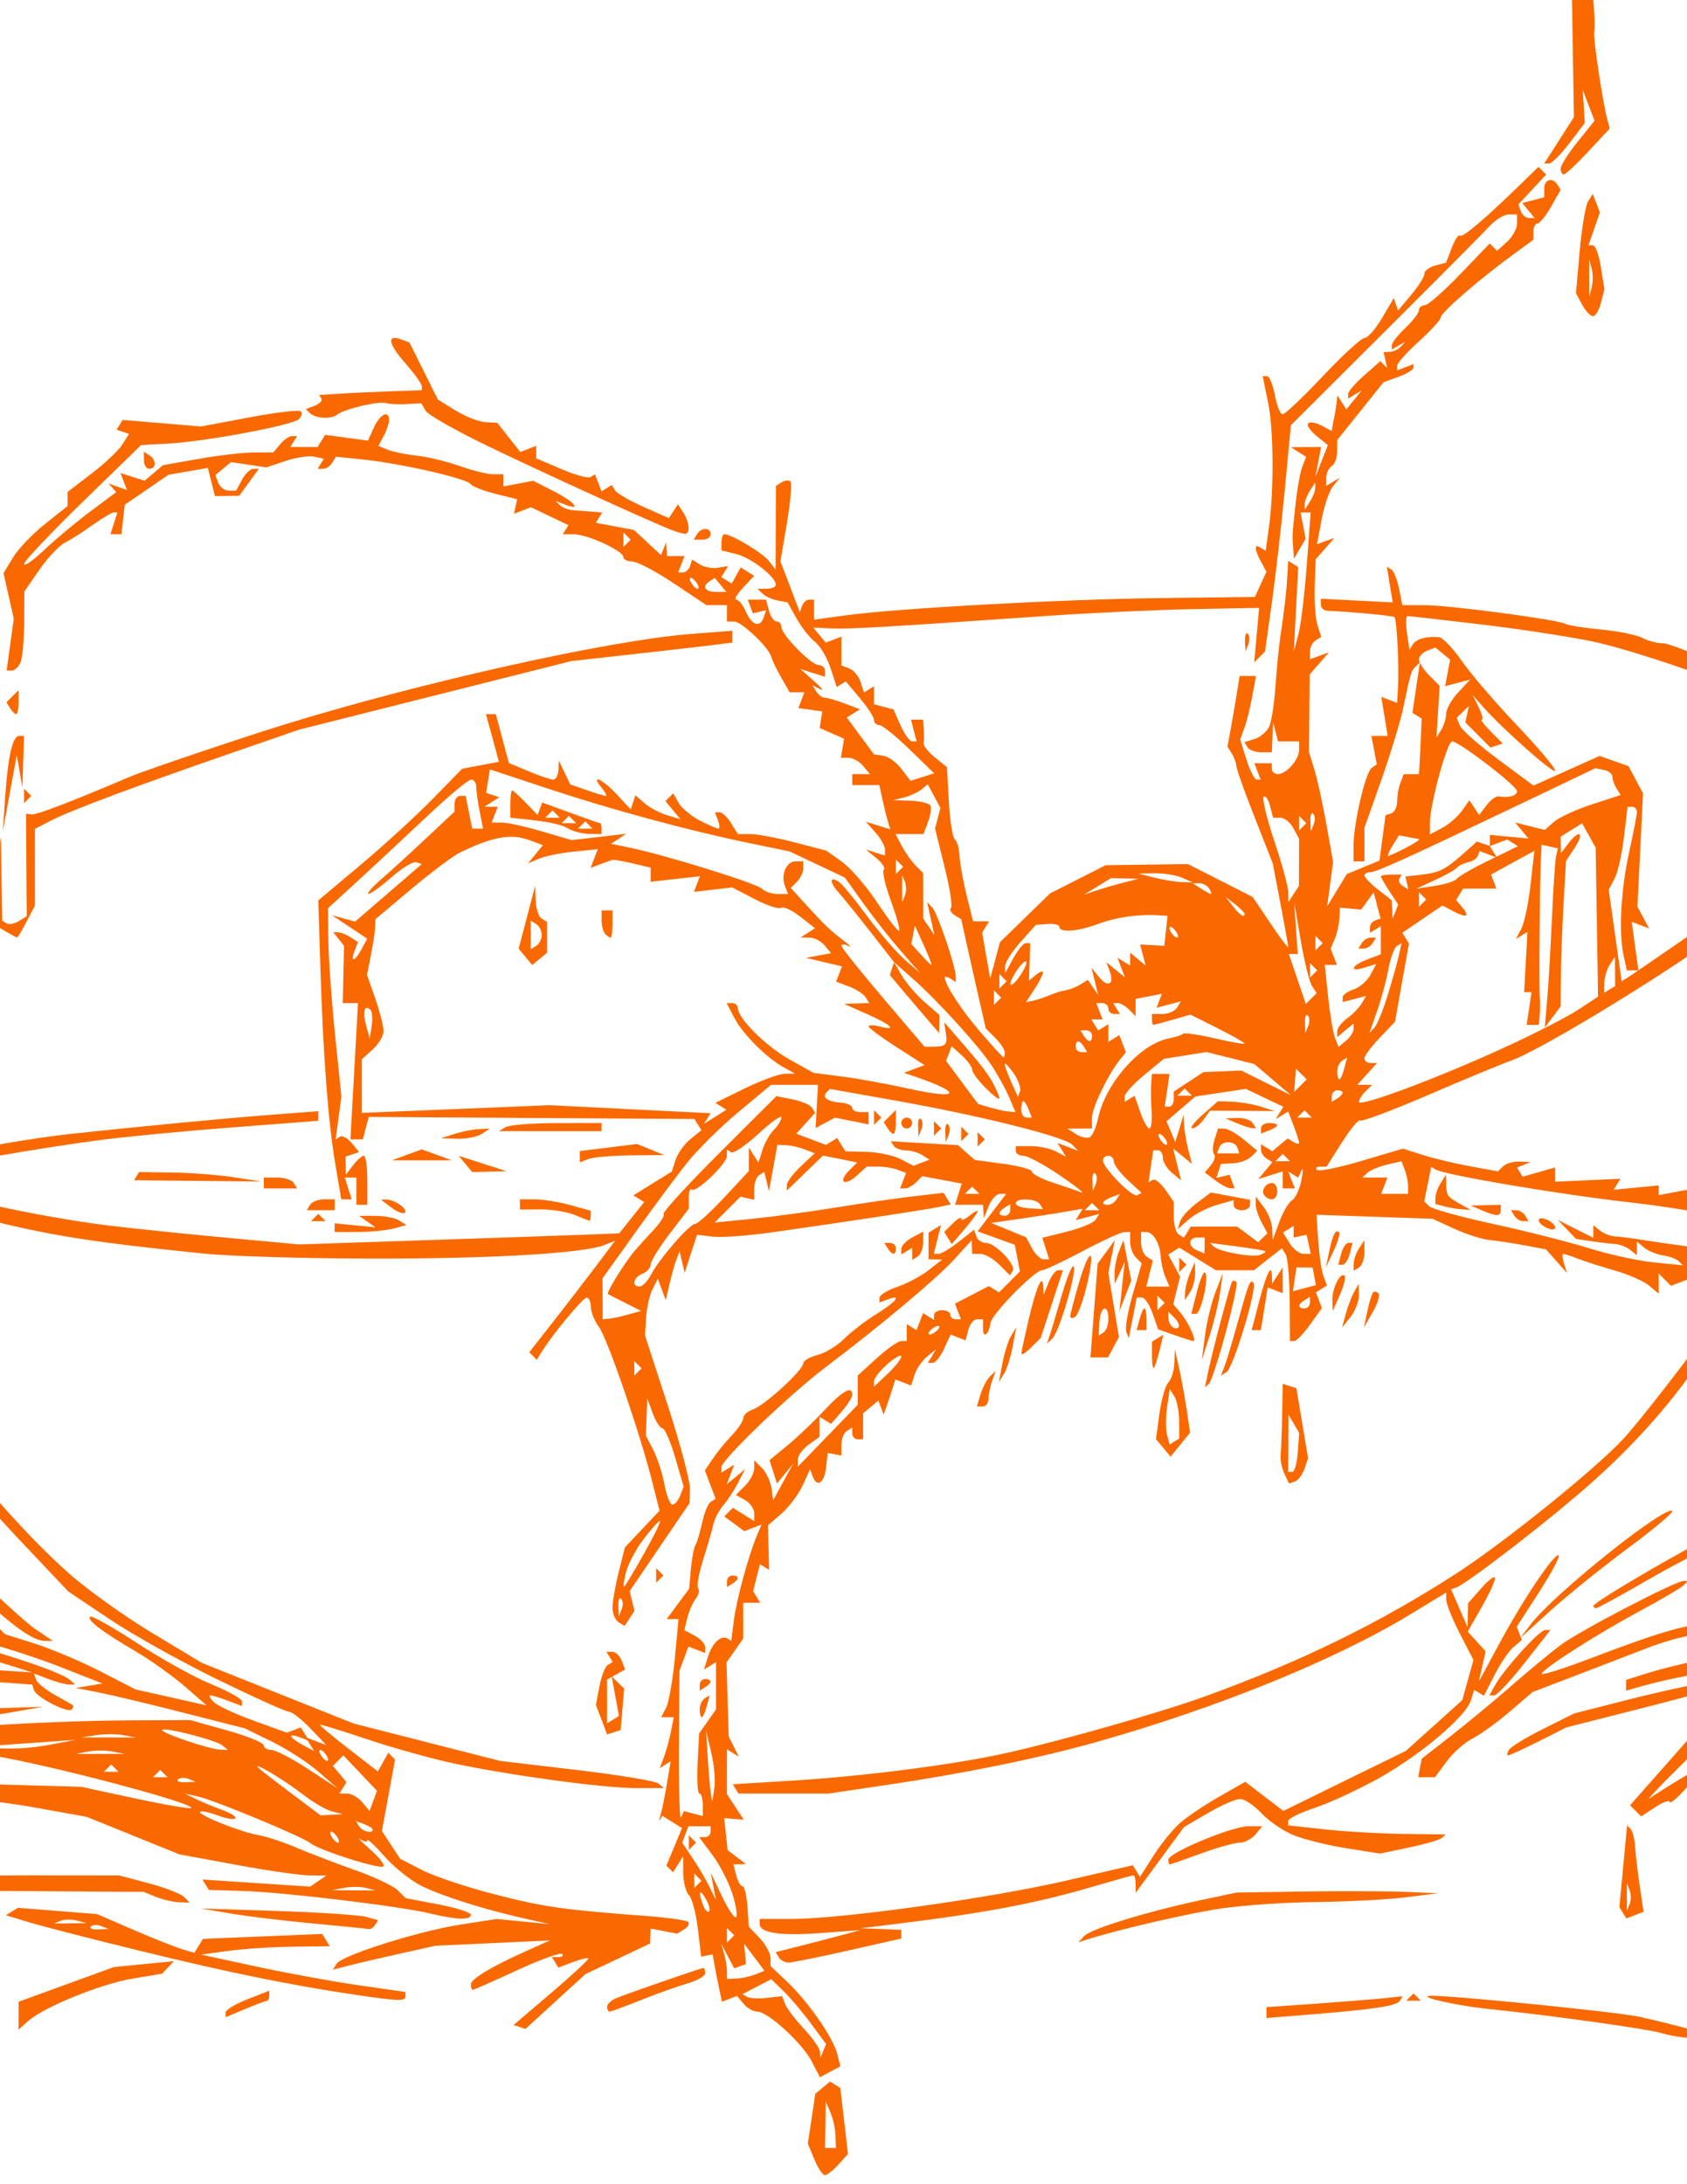 <svg xmlns:inkscape="http://www.inkscape.org/namespaces/inkscape" xmlns:rdf="http://www.w3.org/1999/02/22-rdf-syntax-ns#" xmlns="http://www.w3.org/2000/svg" xmlns:cc="http://creativecommons.org/ns#" xmlns:dc="http://purl.org/dc/elements/1.1/" xmlns:sodipodi="http://sodipodi.sourceforge.net/DTD/sodipodi-0.dtd" xmlns:svg="http://www.w3.org/2000/svg" xmlns:ns1="http://sozi.baierouge.fr" xmlns:xlink="http://www.w3.org/1999/xlink" id="svg2" sodipodi:docname="FunDraw_dot_com_Miss_Muffet_s_Spider.svg" xml:space="preserve" overflow="visible" viewBox="0 0 612 792" sodipodi:version="0.32" version="1.0" inkscape:output_extension="org.inkscape.output.svg.inkscape" enable-background="new 0 0 612 792" inkscape:version="0.46dev+devel" sodipodi:docbase="C:\Documents and Settings\Greg\Desktop\aprnewpg">
<sodipodi:namedview id="base" bordercolor="#FA6900" inkscape:pageshadow="2" guidetolerance="10.0" pagecolor="#E0E4CC" gridtolerance="10.0" inkscape:window-height="643" inkscape:zoom="0.88111888" objecttolerance="10.0" showgrid="false" borderopacity="1.0" inkscape:current-layer="svg2" inkscape:cx="238.5" inkscape:cy="214.5" inkscape:window-y="110" inkscape:window-x="110" inkscape:window-width="748" inkscape:pageopacity="0.0" fill="#FA6900">
	</sodipodi:namedview>
<path id="path2161" d="m295.43 783.01l-2.37-5.72 1.36-9.04 1.35-9.04 2.67-2.21 2.66-2.22 1.87 1.16 1.87 1.15 1.39 11.98 1.39 11.97-3.48 3.85c-1.92 2.11-4.12 3.84-4.91 3.84s-2.5-2.57-3.8-5.72zm7.68-8.61c-0.08-2.45-0.9-6.23-1.84-8.4l-1.7-3.96-0.13 8.4-0.14 8.41h1.97 1.98l-0.14-4.45zm-8.59-26.86c-3.44-6.65-15.94-18.11-19.76-18.11-1.46 0-3.72-1.28-5.02-2.85l-2.36-2.85-2.74 1.05-2.74 1.05-0.99-4.62c-0.55-2.55-1.31-6.41-1.69-8.59l-0.68-3.95-2.09 0.41-2.09 0.4-1.2-10.14c-0.66-5.57-2.12-11.05-3.23-12.16-1.12-1.12-2.05-4.74-2.06-8.06l-0.03-6.03-1.84 2.91-1.84 2.9-1.21-1.21-1.21-1.21 2.84-6.8 2.84-6.81-3.57-2.23-3.58-2.23-0.81 1.41c-0.44 0.78-0.38 0.08 0.13-1.55 0.51-1.64 1.55-6.71 2.31-11.29l1.39-8.31-1.99 1.23-1.98 1.22 1.46-3.78c0.8-2.08 1.96-6.23 2.56-9.22l1.1-5.44h-2.3-2.29l1.79-3.46c0.99-1.9 2.4-9.91 3.16-17.79l1.36-14.33h-2.15-2.16l4.07-5.5 4.07-5.5 0.63-7.05c0.35-3.88 1.11-7.85 1.69-8.83s1.67-4.66 2.43-8.18c0.75-3.52 2.16-6.89 3.12-7.49l1.75-1.08-1.95-5.14-1.95-5.14 2.81-4.18c1.54-2.3 4.68-6.14 6.97-8.54s4.16-5.24 4.16-6.3c0-1.05 1.55-2.44 3.46-3.08 4.2-1.42 18.28-14.29 18.28-16.71 0-0.96 2.3-2.31 5.11-3.02 2.81-0.7 7.18-3.35 9.7-5.87s7.78-6.56 11.69-8.97c7.24-4.48 9.5-7.39 4.14-5.34l-2.97 1.14v-1.76c0-0.97 2.9-2.74 6.43-3.93 3.53-1.2 8.65-3.91 11.36-6.04l4.95-3.87-2.47-0.04-2.48-0.05v-4.82-4.83l2.27-1.4 2.26-1.4-1.31 5.24-1.31 5.24h1.75c0.96 0 4.25-1.97 7.31-4.38l5.56-4.37 0.8 2.4c0.44 1.31 2.02 2.39 3.52 2.39 3.41 0 11 7.95 9.66 10.11l-1 1.61-3.88-3.88c-2.13-2.14-5.21-3.88-6.84-3.88h-2.97l-0.08-2.47-0.09-2.48-6.34 6.95c-6.42 7.03-26.32 23.72-46.44 38.93-13.35 10.1-37.98 33.71-37.98 36.42v1.95l2.31-1.43 2.31-1.43-1.37 3.57-1.37 3.57 3.34-2.75 3.33-2.75-2.55 4.94c-1.4 2.72-3.8 6.38-5.32 8.13-1.53 1.75-3.16 4.87-3.62 6.92s-2.15 7.87-3.74 12.94c-1.6 5.06-2.4 9.71-1.79 10.33 0.62 0.62 0.24 2.25-0.85 3.64-1.08 1.38-2.46 4.53-3.07 6.99l-1.09 4.47 3.78 2.02c2.07 1.12 3.77 2.98 3.77 4.14v2.12l-3.03-1.16-3.03-1.16-1.64 4.41-1.64 4.41-0.18 27.67c-0.1 15.22 0.26 26.66 0.81 25.42l0.99-2.26 3.44 0.9 3.43 0.89v-4.07c0-2.24-0.54-4.08-1.22-4.08-0.67 0-0.97-4.89-0.67-10.88l0.55-10.87 3.07-4.39 3.07-4.39v-8.57-8.57l-2.18 1.35-2.19 1.35 1.46-4.69c1.56-4.97 4.78-7.96 7.06-6.55l1.37 0.85 0.94-7.41c0.93-7.4 5.4-23.8 8.44-30.97l1.61-3.8-3.12 1.2-3.12 1.19-3.64-2.67-3.65-2.66 1.57-1.57 1.57-1.57 3.86 2.41 3.86 2.41v-2.88c0-1.59-1.49-3.72-3.32-4.74l-3.32-1.86 3.32-3.32c1.83-1.83 3.32-4.66 3.32-6.29v-2.97l2.79 2.79c1.53 1.53 3.09 4.78 3.46 7.22l0.67 4.44 3.6-6.59 3.6-6.59-2.93 3.6-2.93 3.59-1.35-4.25-1.35-4.25 6.44-5.27c3.54-2.9 9.55-8.61 13.35-12.69 6.72-7.2 10.24-9.17 10.24-5.74 0 0.92-1.74 3.67-3.85 6.11l-3.85 4.44-2.08-1.28-2.09-1.29v3.63 3.63l-3.95 2.85c-2.17 1.57-3.95 4.01-3.95 5.43v2.57l10.87-11.22 10.87-11.23v-5.3-5.31l6.87-6.25c3.78-3.43 7.78-6.25 8.89-6.25h2.03v-3.08-3.08l1.77 1.09 1.77 1.1 1.19-3.08 1.18-3.08 1.99 1.23 1.99 1.23v-1.77c0-0.97 1.33-1.76 2.96-1.76s2.97 0.74 2.97 1.65c0 0.9 0.86 1.64 1.91 1.64h1.92l-1.09-2.83-1.08-2.83 6.14-3.18 6.15-3.18 1.85 1.14 1.85 1.14 3.79-3.79 3.8-3.8-0.93-4.83-0.92-4.84-6.76-2.44-6.75-2.44 5.18-6.79 5.18-6.79h-2.28c-1.25 0-3.08 2-4.06 4.45l-1.79 4.44-0.12-2.47-0.13-2.47h-5.07-5.09l1.22-3.84 1.22-3.85-7.16-1.34-7.17-1.35-2.22 2.23c-1.22 1.22-3.03 2.22-4.02 2.22h-1.79l1.07-2.8 1.08-2.8-3-1.15c-1.65-0.64-4.86-1.16-7.13-1.16h-4.13l-3.63 3.29c-4.42 4-6.97 2.34-2.8-1.83l2.97-2.97-6.21-1.25-6.22-1.24-6.54 6.34-6.55 6.35v-2.02c0-1.11 2.27-4.15 5.04-6.75l5.04-4.74-3.56-1.4c-1.95-0.77-5-1.47-6.76-1.54l-3.21-0.14-1.52 8.4-1.53 8.4-0.85-3.48-0.85-3.48-1.83 1.12c-1 0.62-1.83 2.9-1.83 5.06v3.92l-2.48-0.57-2.48-0.57-4.69 4.69-4.7 4.7 13.6-1.36c7.48-0.75 21.17-2.6 30.41-4.1s21.8-3.32 27.92-4.03l11.13-1.3 1.31 2.11 1.31 2.12-4.53 0.94c-4.77 1-33.16 5.31-60.05 9.13-8.79 1.25-18.58 1.97-21.74 1.6l-5.74-0.68-2.25 6.91-2.24 6.91-0.92-3.95-0.92-3.94-1.13 2.97c-0.62 1.63-1.75 5.63-2.51 8.89l-1.38 5.93-1.44-3.91-1.44-3.91-1.94 3.91c-1.07 2.15-2.12 6.8-2.32 10.33l-0.37 6.41 8.21 25.21c4.52 13.87 8.15 27.54 8.08 30.37l-0.14 5.15-10.86 15.96-10.87 15.95 0.87 3.6 0.86 3.6-1.78 2.73-1.78 2.72-2.2-1.36c-1.2-0.74-2.19-3.13-2.19-5.31 0-2.17 1.01-7.96 2.25-12.88l2.24-8.93 6.28-6.66 6.29-6.66-2.65-10.49c-4.44-17.62-16.36-52.2-19.36-56.16-1.56-2.06-2.86-5.3-2.9-7.21-0.03-1.9-0.73-3.42-1.54-3.38-1.4 0.07-12.42 13.35-16.28 19.63l-1.79 2.91-1.37-1.37-1.38-1.37 8.68-11.07c4.77-6.09 11.78-15.19 15.57-20.21l6.89-9.14-3.93 1.55c-7.61 3.03-41.98 5.01-84.97 4.91-23.92-0.05-51.049-0.87-60.29-1.82-39.108-4-53.671-6.24-76.289-11.7-25.354-6.12-42.936-12.94-52.337-20.3-3.151-2.46-8.413-6.55-11.693-9.08l-5.964-4.6v2.11c0 1.15 3.434 11.23 7.631 22.38 9.939 26.43 31.476 68.75 43.305 85.1 13.096 18.09 32.31 39.62 46.624 52.23 6.683 5.89 20.222 15.56 30.088 21.49l17.937 10.79 27.528 10.99 27.53 10.99 26.6 6.79 26.59 6.78 27.77 3.27c15.27 1.8 28.61 4.01 29.64 4.92l1.88 1.66h-9.94c-11.65 0-45.09-4.51-65.84-8.87-8.01-1.69-22.22-5.63-31.57-8.77-9.34-3.13-17.17-5.54-17.38-5.34s4.43 4.09 10.31 8.64l10.71 8.28 1.89-3.38 1.9-3.38 1.23 1.23 1.22 1.23-2.38 12.95-2.39 12.95 3.31 5.05 3.32 5.05 8.16 4.17c4.49 2.29 16.51 6.28 26.71 8.87 17.78 4.51 24.36 5.44 54.84 7.72 7.52 0.57 14.16 1.52 14.77 2.13 0.6 0.6-0.04 1.81-1.44 2.67l-2.54 1.57-4.82-0.92-4.81-0.92-0.1 2.7-0.1 2.71-11.74 5.56-11.74 5.56-10.87 9.93-10.87 9.93-2.14-0.71-2.15-0.72 13.83-11.8c7.61-6.48 13.58-12.05 13.27-12.36s-2.88 0.32-5.71 1.39l-5.15 1.96-1.17-1.9-1.18-1.9h2.42c1.33 0 1.91-0.51 1.29-1.13-0.63-0.63-8.02 2.04-16.42 5.93-8.41 3.88-15.61 7.06-16 7.06s-0.71-0.87-0.71-1.93c0-2.02 7.47-6.5 20.75-12.43l7.91-3.54-20.76 0.96-20.75 0.95-12.85 2.87c-7.07 1.58-15.43 3.52-18.58 4.33l-5.73 1.46 1.3-2.11c1.89-3.05 29.7-11.84 45-14.22l13.08-2.03 9.65 0.94 9.64 0.94-8.89-1.98c-14.92-3.34-30.27-8.19-37.75-11.93-3.91-1.96-9.91-6.76-13.34-10.66-3.43-3.91-6.24-6.52-6.24-5.81 0 0.72-1.15 0.53-2.55-0.42s0.15 0.65 3.45 3.56c3.3 2.9 5.54 5.74 4.97 6.3-1.19 1.19-23.17-5.79-26.41-8.38-2.96-2.37-34.563-15.5-40.737-16.92l-4.942-1.14 3.954 1.96c2.174 1.08 6.523 2.89 9.664 4.02 3.141 1.14 5.266 2.51 4.723 3.05-0.544 0.55-3.459 0.05-6.478-1.1s-5.847-1.73-6.286-1.29c-1.058 1.06 14.845 7.41 21.112 8.44 2.718 0.44 8.94 2.5 13.84 4.57 4.89 2.07 14.52 5.75 21.41 8.19 6.88 2.43 13.79 5.7 15.36 7.27l2.85 2.84 11.81 2.25c6.5 1.23 11.82 2.93 11.82 3.77 0 2.02-5.14 1.85-14.82-0.47-11.05-2.66-52.85-7.69-67.791-8.15l-12.44-0.39-1.162-1.89-1.163-1.88 19.533 1.3 19.533 1.29 2.96-2.02 2.97-2.02-6.04-0.03c-3.33-0.01-15.335-1.74-26.69-3.84l-20.643-3.81-16.803-6.8-16.802-6.8-17.961-3.23c-9.886-1.78-21.992-3.23-26.912-3.23-4.918 0-13.07-0.56-18.115-1.25l-9.172-1.26v-1.95-1.96l35.087 1 35.088 1 19.584 4.21c10.771 2.31 19.914 3.87 20.319 3.47 1.453-1.46-42.965-13.46-66.876-18.07-13.432-2.59-27.092-5.26-30.353-5.92l-5.931-1.21 5.931 3.35c7.381 4.17 15.853 10.68 13.9 10.68-0.8 0-5.811-2.44-11.137-5.43l-9.678-5.44 0.64-1.92c0.352-1.06 3.687-2.66 7.411-3.55 8.17-1.95 46.442-4.14 74.969-4.28l20.756-0.1 13.343 3.74c7.34 2.05 13.344 4.49 13.344 5.42 0 0.92 1.245 1.68 2.765 1.68 1.522 0 7.526 3.12 13.346 6.93l10.57 6.92-6.91-6.02c-3.81-3.31-11.37-8.19-16.806-10.84l-9.884-4.83-22.733-5.79c-12.503-3.18-26.291-6.47-30.64-7.31l-7.907-1.53 4.835-0.81 4.835-0.82-14.719-5.78c-16.65-6.55-42.089-13.67-48.201-13.49-2.242 0.07 3.523 2.15 12.809 4.62 18.669 4.98 35.474 10.84 38.366 13.38l1.877 1.65h-2.241c-1.234 0-4.602-0.9-7.484-1.99l-5.241-2 0.716 2.15c0.393 1.18 3.362 3.64 6.594 5.45 3.234 1.82 6.249 3.53 6.704 3.8 0.452 0.27 0.312 1.01-0.311 1.63-1.451 1.45-12.787-4.36-13.677-7.01l-0.672-2-12.335-0.91-12.335-0.91-12.037 2.13-12.036 2.12-1.979-1.98-1.981-1.98 10.347-2.48 10.346-2.49 16.006 1.04 16.006 1.04-7.907-2.51c-4.349-1.38-16.571-4.62-27.163-7.2l-19.256-4.68 0.653-1.98 0.652-1.97h10.696c5.883 0 14.255 0.62 18.604 1.39l7.907 1.4-5.057-3.76c-2.781-2.06-12.121-11.9-20.756-21.87l-15.699-18.12-16.344-13.54c-8.989-7.45-17.876-14.4-19.752-15.45l-3.408-1.91 1.318-1.31 1.319-1.32 4.005 1.27c2.204 0.7 10.54 5.54 18.524 10.75l14.518 9.48 25.609 25.39c14.084 13.96 28.623 27.44 32.308 29.95l6.701 4.57-2.748-0.01c-5.793-0.01-16.385-8.68-41.729-34.14-14.438-14.5-28.918-28.24-32.182-30.52-3.262-2.28 8.747 10.78 26.686 29.03l32.617 33.19 10.872 3.44c5.98 1.9 16.655 6.41 23.722 10.03l12.849 6.59 12.849 2.87 12.848 2.88-7.891-6.87c-4.339-3.77-12.345-9.48-17.791-12.67-12.287-7.2-17.802-11.4-16.573-12.63 0.52-0.52 8.194 3.79 17.054 9.59s21.046 12.54 27.079 14.99c6.035 2.45 10.971 5.22 10.971 6.15v1.7l-5.07-1.93c-2.789-1.06-5.636-1.93-6.326-1.93-0.689 0-0.185 1.07 1.123 2.38 1.307 1.31 7.824 4.35 14.484 6.76l12.102 4.38 2.52-0.96 2.51-0.97 1.51 2.45 1.52 2.45-3.29-1.26c-4.69-1.8-4.08 0.03 0.9 2.69l4.19 2.24-1.55-2.51-1.55-2.51 3.78 1.45 3.78 1.45-5.8-6.05c-3.19-3.33-6.68-6.06-7.76-6.06s-12.7-5.24-25.826-11.64c-13.125-6.4-30.685-16.2-39.025-21.78l-15.162-10.14-17.996-19.02c-9.898-10.46-22.441-24.9-27.869-32.08l-9.872-13.07-18.609-36.82-18.607-36.81-6.326-20.37-6.326-20.36 1.264-14.97 1.265-14.98 6.823-9.91c3.754-5.45 9.752-12.72 13.33-16.14 7.284-6.99 50.257-36.21 53.24-36.21h1.921l-1.208 1.95c-0.664 1.08-5.387 4.37-10.495 7.32-14.923 8.61-30.185 20.09-42.552 32.01l-11.52 11.1-3.525 6.92c-1.937 3.81-4.037 10.91-4.661 15.78l-1.139 8.87 3.999 6.47 3.999 6.47 11.827 9.1 11.827 9.1 13.205 4.86c7.263 2.67 14.735 5.67 16.605 6.67 5.084 2.73 37.665 9.26 57.88 11.6 9.785 1.14 28.91 3.09 42.5 4.34l24.712 2.28 48.43-1.62c26.64-0.89 52.76-1.8 58.05-2.01l9.62-0.38 4.52-5.68 4.53-5.67-1.97-1.22-1.96-1.21 6.99-4.32 6.99-4.32 1.35-4.24c0.74-2.34 3.15-5.7 5.36-7.49l4.01-3.25-1.26-2.03-1.25-2.04-59.09-0.38-59.09-0.38-1.07 4.07-1.06 4.07h-2.26-2.25l1.37-24.71 1.37-24.7h-2.76-2.76l0.23-10.38 0.23-10.38-1.95-2.47-1.96-2.47 1.73 0.03c0.95 0.01 2.97 0.81 4.48 1.77l2.76 1.75-1.21 3.17c-1.69 4.39 0.07 3.97 2.52-0.61l2.02-3.78-6.4-4.26-6.4-4.26 4.21 1.18 4.21 1.17 12.1-10.44 12.1-10.43-2.01-0.67c-1.11-0.37-5.14 2.08-8.97 5.44-3.82 3.35-7.59 6.07-8.36 6.04-0.78-0.04 1.25-2.38 4.51-5.2 3.26-2.83 10.6-9.52 16.31-14.88l10.38-9.74v-2.85c0-1.57 0.91-2.85 2.03-2.85h2.02l1.19 5.93 1.18 5.93h1.98 1.98l-1.24-6.18c-0.68-3.39-1.23-7.4-1.23-8.89 0-1.5-0.84-2.72-1.86-2.72s-8.36 6.13-16.31 13.62-19.21 17.99-25.04 23.33l-10.58 9.7 0.13 11.76c0.07 6.47 1.16 21.84 2.42 34.15l2.3 22.38-1.04 7.77-1.05 7.75 1.57-0.96c0.86-0.53 2.78 0.5 4.26 2.3l2.69 3.26-2.47 0.83-2.47 0.83 0.07 3.3 0.06 3.29 2.62-3.46c1.45-1.9 3.2-3.46 3.89-3.46 0.7 0 1.27 4.01 1.27 8.9v8.9h-1.98-1.97v-4.95-4.94h-2.11-2.11l1.25 3.96 1.26 3.95h-1.89-1.89l-2.1-12.36c-2.64-15.56-4.44-38.92-5.46-70.99l-0.8-25.03 15.32-12.85c8.43-7.08 20.19-17.82 26.12-23.89l10.79-11.02 6.66-1.25 6.66-1.25-1.13-4.2c-0.62-2.31-1.68-6.2-2.36-8.65l-1.23-4.44h1.79 1.8l2.37 8.86 2.37 8.86 7.18 3c3.94 1.65 7.96 3 8.91 3s1.8-1.56 1.87-3.46l0.13-3.46 2.1 4.34 2.1 4.34 5.97 2.09c3.28 1.14 6.39 2.08 6.91 2.08 0.51 0-0.18-1.34-1.53-2.97-4.34-5.23 0.35-3.16 5.55 2.45l5.01 5.4 0.86-2.56 0.85-2.56 3.26 2.85c1.78 1.57 5.47 3.53 8.18 4.36l4.92 1.51-2.74-3.3-2.73-3.3 1.42-1.42 1.41-1.41 1.93 3.44c1.06 1.89 4.51 4.78 7.66 6.41 3.16 1.63 6.2 2.96 6.76 2.96s0.51-1.33-0.11-2.96l-1.14-2.97h1.71c0.95 0 2.83 1.78 4.18 3.96l2.47 3.95h4.51c2.48 0 9.7 1.35 16.04 3l11.53 3.01 5.66 4.03c3.11 2.21 8.89 8.9 12.85 14.86 3.96 5.97 7.51 10.53 7.9 10.14s-0.96-5.26-3-10.84c-2.04-5.57-3.2-10.64-2.58-11.25 0.62-0.62-0.59-2.53-2.68-4.24l-3.81-3.1 3.46 1.08 3.46 1.09v-2.25c0-1.24-1.56-4-3.46-6.13l-3.46-3.88 4.44 1.38 4.43 1.38-0.81-2.6c-0.45-1.43-1.35-5.04-2-8.03l-1.19-5.44h-4.91-4.9v-1.98-1.97h3.21 3.2l-2.46-2.97c-1.35-1.63-3.72-2.96-5.27-2.96h-2.81l0.59-3.45 0.57-3.44-4.42-1.96-4.43-1.96 0.47-3 0.48-3-4.34-0.61-4.34-0.62 1.09-2.84 1.09-2.85-2.68-0.01-2.68-0.01-3.09-5.42c-1.69-2.99-3.29-6.32-3.56-7.41-0.82-3.38-10.76-12.84-13.49-12.84h-2.59v-2.97-2.97h-3.73-3.73l-11.84-7.91c-6.51-4.34-13.29-7.9-15.05-7.9-1.77 0-3.21-0.73-3.21-1.61 0-2.24-13.11-8.28-17.98-8.28h-4l1.02-1.65 1.02-1.65-6.8-3.24-6.8-3.24-3.08 1.18-3.08 1.18 0.58-2.63 0.57-2.64-7.91-1.97c-4.35-1.08-8.41-2.68-9.02-3.56-1.41-2-25.16-7.43-38.66-8.84l-10.12-1.06-1.36 2.2c-0.75 1.21-2.25 2.2-3.34 2.2h-1.97l1.12-1.82 1.13-1.83-3.48-0.77c-1.92-0.42-6.6 0.28-10.4 1.56l-6.921 2.33-6.442-0.95-6.443-0.95-2.83 2.35-2.829 2.35 1.081 2.82c0.595 1.55 2.291 2.82 3.766 2.82h2.684l2.116-3.95c1.164-2.17 3.016-3.95 4.115-3.95h2.001l-3.553 4.88-3.552 4.88-4.41 0.06-4.408 0.06-1.283-5.12-1.283-5.11-7.156 1.26-7.156 1.25-7.907 5.42-7.907 5.42-0.625 5.36-0.624 5.35h-1.979-1.981l1.255-3.95 1.256-3.95h-1.311c-0.719 0-4.098 2-7.504 4.44-3.406 2.45-7.954 5.35-10.105 6.44-2.151 1.1-6.365 5.55-9.364 9.89l-5.456 7.89-0.065 11.2c-0.036 6.17-0.605 12.62-1.265 14.34-0.66 1.71-2.078 3.12-3.151 3.12h-1.951l1.293-9.4 1.293-9.4-1.856-8.26-1.856-8.26 3.463-5.7c1.906-3.13 7.135-8.6 11.622-12.15l8.158-6.46v-2.57-2.57l8.71-6.66c4.789-3.66 9.802-8.39 11.141-10.51l2.431-3.87-2.257-0.75-2.26-0.76 1.097-1.77 1.097-1.77 14.237 1.18 14.235 1.19 17.52-3.3c9.64-1.82 18.03-2.8 18.65-2.18s0.3 1.91-0.72 2.86c-2.33 2.19-34.215 8.14-47.311 8.82l-9.884 0.52-21.25 20.67c-11.687 11.37-21.25 21.5-21.25 22.51-0 1.01 3.337-1.33 7.413-5.19 4.076-3.87 11.609-10.15 16.739-13.97l9.326-6.95-1.419-1.57-1.419-1.57 3.358 1.2 3.359 1.2-1.188-3.09-1.186-3.09 4.394 1.4 4.394 1.39 3.317-2.82 3.317-2.81 13.077-2.31c7.193-1.26 16.201-2.3 20.02-2.3h6.943l2.46-2.97c1.35-1.63 3.3-2.96 4.31-2.96h1.86l-1.23 1.98-1.22 1.97h4.95 4.94l1.36-2.2 1.36-2.2 7.77 1.04 7.77 1.04 2.17-4.77c2.22-4.87 5.5-6.46 5.5-2.66 0 1.16-0.88 3.74-1.94 5.73l-1.94 3.63 3.42 1.38c1.88 0.76 6.6 1.73 10.47 2.14 3.88 0.41 10.89 2.1 15.57 3.75 4.69 1.65 10.19 3.01 12.22 3.01h3.71v2.2 2.21l5.39-1.03 5.39-1.03 7.46 3.81c7.51 3.83 10.38 7.25 4.06 4.82l-3.4-1.31 1.6 1.59c0.88 0.87 3.08 1.68 4.88 1.79s4.89 0.33 6.86 0.49l3.57 0.3-1.16 1.87-1.16 1.88 6.91 1.3 6.91 1.29 4.91 4.55 4.9 4.54 0.94-2.28 0.93-2.28 0.16 2.47 0.15 2.47h3.18 3.18l-1.14 2.97-1.14 2.96h1.75c0.96 0 2.1-1.05 2.52-2.33l0.78-2.32 2.85 1.78c1.56 0.98 4.5 1.51 6.52 1.18l3.68-0.61-1.24 2-1.23 2 1.88 1.17 1.89 1.17 1.63-2.92 1.64-2.92 2.44 1.51 2.45 1.51-4.04 4.33c-2.21 2.39-3.32 4.33-2.44 4.33 0.87 0 2.46 2 3.53 4.45 2.16 4.93 5.12 5.81 6.42 1.92l0.85-2.54-2.41 0.56-2.41 0.55-0.91-2.47-0.9-2.47h3.31 3.32l1.03 3.96c0.57 2.17 1.82 3.95 2.78 3.95s1.75 0.9 1.75 1.99c0 2.8 10.81 13.82 13.55 13.82 1.24 0 2.26 0.95 2.26 2.11v2.11l-4.45-1.38-4.45-1.39 4.95 4.37c2.71 2.4 3.69 3.72 2.16 2.92l-2.77-1.44 1.41 2.28c0.77 1.26 2.18 2.28 3.14 2.28 0.95 0 4.2 0.94 7.23 2.09l5.49 2.09-2.4 1.49-2.4 1.48 4.94 6.69 4.93 6.69 3.37 0.49c1.85 0.27 4.83 2.43 6.61 4.8l3.25 4.3 4.29-1.37 4.3-1.36-9-8.75c-4.96-4.81-9.86-8.75-10.91-8.75s-1.9-0.82-1.9-1.83c0-1-2.31-4.56-5.12-7.91l-5.13-6.09-1.63 1.02-1.64 1.01-2.29-6.93c-1.26-3.81-3.77-8.05-5.59-9.42s-4.81-5.15-6.64-8.41l-3.32-5.92-3.59-0.68c-1.98-0.38-4.44-1.49-5.48-2.47l-1.87-1.79h3.36c1.84 0 3.34-0.67 3.32-1.48-0.06-2.89-8.93-9.77-14.29-11.09l-5.44-1.34v-2.93c0-1.61 0.49-2.93 1.09-2.93 2.59 0 13.95 6.82 16.14 9.7l2.41 3.15 0.06-15.2 0.07-15.2 2.11-1.31c1.15-0.71 2.58-0.82 3.16-0.24s0 7.33-1.29 14.99l-2.35 13.94 3.53 9.24 3.52 9.24 0.77-2.3c0.42-1.26 1.58-2.29 2.58-2.29h1.81v3.62 3.63l11.36-1.55c18.99-2.59 78.54-5.86 114.55-6.28l34-0.41 2.09-4.56 2.09-4.56-1.99-3.71c-2.48-4.64-2.53-6.52-0.13-5.03l1.85 1.14 1.16-8.44c1.9-13.8 1.75-35.46-0.32-45.51l-1.94-9.38h1.57c0.86 0 2.16 3.11 2.87 6.92 0.71 3.8 1.98 6.91 2.82 6.91 0.83 0 7.39-6.22 14.57-13.83s13.98-13.84 15.13-13.84c1.14 0 4-3.26 6.35-7.24l4.27-7.25 0.76 2.27 0.76 2.27 4.78-5.69c2.64-3.13 4.79-6.57 4.79-7.645s1.77-2.417 3.93-2.983l3.93-1.028 2.06-5.406c1.13-2.973 2.49-4.966 3.03-4.426 0.9 0.899 9.35-6.322 23.06-19.699l5.38-5.242 1.4 1.404 1.4 1.401-5.05 5.414-5.04 5.417 0.9 2.471c0.5 1.36 1.84 2.471 2.97 2.471h2.05l-2.26-2.724-2.26-2.724 3.99-1.044 4-1.044v-3.151c0-3.416 3.03-4.262 4.83-1.348l1.11 1.801-3.46 6.094c-1.91 3.351-4.14 6.099-4.96 6.105-0.81 0.006-1.48 1.342-1.48 2.965v2.953l-7.47 5.448c-12.14 8.85-26.13 20.99-26.13 22.68 0 0.86-3.56 4.77-7.91 8.7s-7.91 7.9-7.91 8.83v1.69l2.97-1.14 2.96-1.14v1.3c0 0.72-2.44 2.2-5.43 3.3l-5.44 1.98-8.4 10.49-8.4 10.48v4.11c0 2.27-0.89 4.66-1.98 5.34-1.09 0.67-1.98 2.55-1.98 4.18v2.97l2.48-1.49 2.47-1.48-2.48 3.06c-1.36 1.68-3.24 7.11-4.16 12.07l-1.68 9 3.17-1.15 3.17-1.15-3.41 3.89-3.41 3.9-0.35 9.78c-0.19 5.38 0.27 11.71 1.02 14.07l1.36 4.28-2.05 1.27c-1.13 0.7-2.06 2.53-2.06 4.06v2.79l3.46-1.27 3.46-1.26-3.51 4-3.5 4-0.13 14.05-0.13 14.05 1.98 6.5c1.1 3.57 3.07 12.56 4.38 19.95l2.39 13.46-1.08 8.07-1.08 8.07 3.56-5.87 3.57-5.87 5.93-2.45 5.92-2.45 1.1-8.22 1.11-8.22 2.1-0.7c1.16-0.39 2.1-2.33 2.1-4.33 0-1.99 0.54-5.03 1.2-6.75l1.2-3.13h2.76 2.75l0.25-3.95c0.13-2.18 0.36-6.71 0.49-10.08l0.25-6.12-1.67-1.03-1.68-1.03 1.36-9.16 1.37-9.15-1.56 1.54c-1.67 1.64-1.7 1.73-4.57 15.26-1.03 4.89-4.61 16.6-7.94 26.03l-6.07 17.14v6.09 6.09h-1.98-1.97v-5.78c0-8.03 4.35-26.57 6.59-28.11l1.85-1.27-0.98-5.15-0.98-5.16h2.95 2.95l-1.15-7.09-1.15-7.09 2.87 1.1 2.87 1.1 0.33-6.36c0.39-7.39-0.47-23.88-1.28-24.75-0.49-0.51-16.88-2.06-24.26-2.29-1.36-0.04-2.47-1.05-2.47-2.23v-2.14l13.03 0.66 13.04 0.66-1.06-6.47-1.05-6.46 1.6 0.99c0.89 0.54 2.15 3.68 2.8 6.96l1.2 5.97 8.45 0.04c9.19 0.04 48.32 5.26 50.77 6.77 0.83 0.52 6.64 1.44 12.9 2.04 6.27 0.61 13.03 1.98 15.02 3.05s5.3 1.94 7.33 1.94c2.04 0 10.03 3.12 17.76 6.92 7.72 3.81 15.51 6.92 17.3 6.92 1.8 0 4.8 0.82 6.67 1.82 6.29 3.37 19.61 16.9 22.71 23.08l3.07 6.12-1.06 4.04-1.05 4.03 2.15 1.33 2.15 1.33v18.57 18.56l-4 27.66c-2.19 15.21-4.78 31.49-5.74 36.17-3.82 18.59-12.59 47.37-18.11 59.5l-2.44 5.35h-2.53-2.53l4.33 8.89 4.33 8.89h4.33c2.38 0 4.88 0.9 5.55 1.98l1.22 1.98h-3.17-3.17l5.65 7.41c5.97 7.83 9.17 15.82 12.11 30.25 0.98 4.84 5.12 18.37 9.2 30.07l7.41 21.27-3.12 7.39c-1.71 4.07-3.63 9.84-4.28 12.83-0.64 2.99-1.96 5.44-2.92 5.44h-1.76l0.86-4.45 0.86-4.45-2.24 4.94c-1.22 2.72-3.03 6.28-4.02 7.91s-5.56 10.43-10.17 19.56l-8.39 16.59-2.96 1.45c-10.76 5.27-19.1 8.52-21.03 8.18-1.23-0.21-2.76 0.95-3.38 2.58l-1.14 2.97-2.96-1.14-2.97-1.14-5.02 5.42c-2.76 2.97-5.01 4.73-5.01 3.91 0-0.83-2.32 0.01-5.15 1.87l-5.16 3.38-2.02-2.02-2.01-2.02 11.38-12.88 11.38-12.89 11.11-5.54c6.11-3.05 11.35-6.05 11.65-6.66 0.29-0.61 4.5-7.28 9.34-14.81 4.85-7.54 9.8-16.38 11-19.65 1.2-3.26 3-7.48 4-9.37 0.99-1.89 1.81-5.64 1.81-8.34v-4.91l-2.97 1.14-2.96 1.14v-2.07c0-1.14 0.89-2.63 1.97-3.3 1.09-0.67 1.98-1.99 1.98-2.94 0-0.94-1.39-3.11-3.09-4.81l-3.09-3.09 1.12-1.81c1.67-2.7-0.91-8.1-3.86-8.1h-2.57l1.06-4.05 1.06-4.06-3.42-8.3c-5.02-12.17-6.37-14.29-8.77-13.74l-2.16 0.49v-6.98-6.98l-2.97-1.13c-1.63-0.63-2.96-2.06-2.96-3.18s-3.56-5.9-7.91-10.62-7.91-9.91-7.91-11.54v-2.96l-4.69 1.79-4.69 1.78-2.23-2.23-2.22-2.23v3.67 3.67l-3.46-2.93c-1.9-1.6-7.46-4.06-12.36-5.45-4.89-1.39-10.93-3.33-13.43-4.3-2.5-0.98-4.92-1.77-5.38-1.77s-0.34 1.55 0.26 3.46l1.09 3.46-3.8-4.28-3.81-4.28-7.73-1.45c-4.25-0.8-9.95-1.66-12.67-1.92-2.71-0.26-8.5-2.1-12.85-4.09l-7.9-3.63-21.06-0.72-21.06-0.73 0.66 9.56c0.37 5.26 1.23 11.03 1.92 12.82l1.26 3.26-2.02 1.25-2.03 1.25 1.09 2.83 1.09 2.84-4.27 6c-2.35 3.29-4.96 6-5.8 6h-1.52l-0.09-14.65c-0.06-8.05-0.71-15.63-1.45-16.84l-1.36-2.19-5.07 3.99-5.07 3.99h-6.91-6.92l-6.62-4.1-6.62-4.09-2.02 1.25-2.02 1.25 2.15 4.01 2.15 4.02-1.25 4.99-1.25 4.99 2.76 3.23c2.68 3.14 5.85 10.14 4.58 10.14-0.35 0-3.37-0.95-6.71-2.12l-6.08-2.12-2.02-5.78c-1.11-3.19-2.86-5.79-3.88-5.79h-1.86l-1.46 7.41-1.46 7.41-0.89-2.43c-0.49-1.34 0.58-7.46 2.36-13.6l3.25-11.18-2.11-2.11c-1.16-1.16-2.11-3.71-2.11-5.66v-3.56h-2.08c-1.15 0-7.95 3.11-15.13 6.92-7.17 3.8-13.79 6.92-14.71 6.92-2.71 0-18.26 15.86-18.74 19.12-0.63 4.33-2.71 5.84-2.71 1.96v-3.29h-2.16c-1.19 0-2.61 1.72-3.16 3.81l-1 3.82-2.72-1.04-2.73-1.05-2.34 5.14c-1.28 2.82-3.14 5.13-4.11 5.13h-1.78l1.49-2.47 1.48-2.47-3.27 2.65c-1.79 1.46-3.82 4.41-4.51 6.57l-1.24 3.92-2.86-1.1-2.86-1.1-1.11 3.43c-0.6 1.88-1.56 4.76-2.13 6.39l-1.03 2.96-0.95-2.55-0.95-2.56-2.77 2.3-2.78 2.31v4.7 4.7h-1.97c-1.09 0-1.98-0.95-1.98-2.1v-2.09l-1.98 1.22c-1.08 0.67-1.97 2.95-1.97 5.06v3.84l-2.47-0.5-2.47-0.49-0.63 5.43c-0.65 5.65-3.32 7.27-4.88 2.97l-0.89-2.47-2.73 5.93c-1.51 3.25-4.95 7.84-7.65 10.18l-4.91 4.25 0.21 8.06 0.21 8.07-1.66-1.03-1.67-1.03-1.23 4.91-1.23 4.91 1.29 2.09 1.29 2.09h-3.08-3.09v6.48 6.48l-3.03 4.33-3.04 4.33 0.4 13.4 0.39 13.41 1.85 3.69 1.85 3.7-2.17-1.34-2.18-1.35v8.1 8.09l3.06 4.67 3.06 4.67-3.55-0.29-3.55-0.29 0.62 5.81 0.63 5.81 3.33 2.53 3.32 2.52-2.28 0.07-2.29 0.06 1.04 3.96c0.57 2.17 1.59 3.95 2.28 3.96 0.69 0 1.49 3.29 1.78 7.31l0.52 7.32 3.93 4.17c2.15 2.3 3.92 5.51 3.92 7.14v2.96l6.13 5.81c7.63 7.23 16.6 20.18 18.09 26.09l1.12 4.48-3.71 1.98-3.7 1.98-2.94-5.67zm-0.28-13.73c-2.98-4.04-7.45-9.33-9.93-11.75l-4.51-4.4-5.22 2.71-5.23 2.71 1.63 0.99c0.9 0.55 4.13 0.71 7.19 0.37l5.56-0.62 1.09 2.84c0.6 1.56 3.65 5.58 6.79 8.94s5.78 7.13 5.87 8.37l0.15 2.26 1.02-2.53 1.02-2.54-5.43-7.35zm-20.25-17.86l3.35-1.35-3.7-4.9-3.71-4.9 0.35 3.7 0.35 3.7-2.14 0.76-2.14 0.77-2.37-4.51-2.36-4.5 1.05 3.62c0.58 1.99 1.05 4.88 1.05 6.43v2.8l3.46-0.14c1.9-0.08 4.96-0.75 6.81-1.48zm-8.96-15.52l-1.31-1.31v2.63 2.64l1.31-1.32 1.32-1.32-1.32-1.32zm0.62-13.87c-1.34-4.14-4.58-10.43-7.22-13.97l-4.8-6.42h2.08c1.14 0 2.08-0.89 2.08-1.98v-1.97h-4.02-4.01l-1.15 2.98-1.14 2.98 3.68 5.42c2.02 2.98 4.78 7.64 6.12 10.36l2.45 4.94-0.94-4.94-0.95-4.94 4.08 8.58c2.25 4.72 4.55 8.11 5.12 7.54 0.57-0.56-0.05-4.42-1.38-8.58zm-15.77-18.41v-2.64l1.32 1.32 1.32 1.32-1.32 1.32-1.32 1.32v-2.64zm6.17 20.41c-2.33-4.01-2.89-2.73-0.99 2.24 0.68 1.77 1.65 2.8 2.16 2.29s-0.02-2.55-1.17-4.53zm-123.27-3.98c-1.89-0.49-5.45-0.51-7.91-0.04l-4.47 0.86 7.91 0.04 7.9 0.04-3.43-0.9zm120.39-3.91l-1.31-1.32v2.63 2.64l1.31-1.32 1.32-1.32-1.32-1.31zm-130.79-14.5c-0.68-1.09-1.67-1.98-2.21-1.98-0.55 0-0.44 0.89 0.23 1.98s1.67 1.98 2.21 1.98 0.44-0.89-0.23-1.98zm12.85-2.75c0-0.43-1.38-1.31-3.07-1.96l-3.07-1.17 1.21 1.95c1.16 1.88 4.93 2.78 4.93 1.18zm-14.83-6.61c-2.17-0.54-7.07-3.43-10.87-6.4-6.23-4.87-18.257-12.03-15.816-9.41 0.543 0.58 5.857 4.7 11.806 9.16l10.82 8.11 4.01-0.23 4-0.23-3.95-1zm10.26-13.87l-6.1-6.43-1.9 1.9-1.89 1.89 2.46 2.97 2.46 2.96-1.28 2.06-1.28 2.07h2.84c1.56 0 4.02 1.42 5.46 3.15l2.62 3.16 1.36-3.65 1.35-3.65-6.1-6.43zm483.97-0.87c6.55-3.78 14.33-7.48 17.3-8.23 2.97-0.74 5.38-2 5.36-2.79-0.01-0.8-0.81-2.68-1.76-4.19l-1.74-2.74-5.22 1.32-5.23 1.31-14.26 14.08c-7.84 7.74-12.48 12.73-10.31 11.09 2.18-1.64 9.32-6.07 15.86-9.85zm-356.6-6.54l-1.88-7.91 0.62 9.89c0.34 5.43 0.84 11.22 1.11 12.85l0.5 2.96 0.77-4.94c0.42-2.72-0.08-8.5-1.12-12.85zm-189.64 9.52c-1.428-0.57-3.132-0.5-3.79 0.16s0.51 1.12 2.596 1.04l3.789-0.16-2.595-1.04zm-8.935-1.94l-1.319-1.32-1.318 1.32-1.317 1.32h2.635 2.635l-1.316-1.32zm-17.791-1.98l-1.319-1.32-1.318 1.32-1.317 1.32h2.635 2.635l-1.316-1.32zm76.76-4.61c-0.67-1.09-1.66-1.98-2.21-1.98-0.54 0-0.44 0.89 0.24 1.98 0.67 1.09 1.66 1.98 2.21 1.98 0.54 0 0.44-0.89-0.24-1.98zm-77.585-1.4c-2.445-0.47-6.448-0.47-8.895 0l-4.448 0.86h8.896 8.895l-4.448-0.86zm-22.238-2.56l8.895-1.69-15.597 1.11-15.596 1.1 1.381-2.23 1.382-2.24h-6.873c-3.782 0-8.504 0.67-10.495 1.49l-3.621 1.48 8.895 1.19c13.1 1.74 21.656 1.68 31.629-0.21zm62.169 0.39c-2.275-1.92-20.883-6.75-21.944-5.69-0.905 0.91 16.885 6.99 20.956 7.16l2.866 0.12-1.878-1.59zm-35.951-3.75c-2.43-0.47-6.878-0.48-9.884-0.03l-5.464 0.83 9.884 0.02 9.884 0.03-4.42-0.85zm602.32-3.06c-0.07-4.55-5.54-15.93-5.94-12.35-0.13 1.08-0.54 3.64-0.92 5.68l-0.7 3.71 2.31 3.7c1.27 2.04 2.99 3.71 3.82 3.71 0.82 0 1.47-2 1.43-4.45zm12.3-20.76c5.76-12.11 8.2-17.71 6.05-13.83-0.45 0.81-1.66 1.48-2.68 1.48h-1.86l2.66-5.44 2.67-5.43-0.79-3.48-0.78-3.48 5.95-1.19 5.95-1.19 1-2.61 1-2.6-5.32 0.35-5.32 0.36-6.47 13.6c-3.56 7.48-8.23 16.06-10.38 19.08-2.14 3.02-3.9 5.93-3.9 6.48 0 0.54 1.78 0.53 3.95-0.04l3.95-1.04v3.08c0 1.7-0.89 3.63-1.97 4.3-1.09 0.68-1.98 2.06-1.98 3.09-0.01 4.29 2.29 1.1 8.27-11.49zm-434.07-25.65c-0.65-0.66-1.12 0.51-1.03 2.59l0.15 3.79 1.04-2.59c0.57-1.43 0.5-3.14-0.16-3.79zm8.52-16.85c3.52-6.25 5.99-11.36 5.5-11.36-0.5 0-3.18 2.99-5.97 6.65-2.79 3.65-5.69 9.21-6.45 12.35-0.75 3.14-0.94 5.26-0.43 4.72 0.52-0.54 3.83-6.1 7.35-12.36zm441.6-4.17l1.03-2.68-6.66-17.58c-3.66-9.66-7.24-21.35-7.96-25.97l-1.3-8.4h-2.63c-1.44 0-3.18 0.9-3.86 2l-1.24 2.01-1.85-1.13c-1.01-0.63-1.84-0.6-1.84 0.06s1.36 3.83 3.02 7.04 3.83 5.83 4.84 5.83h1.83l3.29 11.37c1.82 6.25 4.67 14.71 6.34 18.8l3.05 7.43-1.25 1.24-1.24 1.24-1.98-5.22c-2.18-5.71-4.7-7.35-2.7-1.75 1.84 5.17 4.75 8.4 7.57 8.4 1.38 0 2.97-1.21 3.54-2.69zm-428.73-16.39l1.25-3.26-3.08-10.58c-1.69-5.81-3.76-10.57-4.61-10.57s-2.43-2.44-3.52-5.43l-1.98-5.44-0.25 6.76-0.26 6.76 2.68 5.17c1.47 2.84 3.29 8.47 4.05 12.51 0.75 4.04 2.07 7.35 2.92 7.35s2.11-1.47 2.8-3.27zm415.6-2l-1.31-1.32v2.63 2.64l1.31-1.32 1.32-1.32-1.32-1.31zm-5.28-15.91l-2.26-3.53 1.13 3.62c0.63 1.99 1.21 4.66 1.3 5.93l0.15 2.31 0.97-2.4 0.98-2.39-2.27-3.54zm-330.11-32.53c0-0.89-2.22 0.32-4.94 2.68s-4.94 5.18-4.94 6.26v1.97l4.94-4.65c2.72-2.55 4.94-5.37 4.94-6.26zm329.81 5c0.37-0.22-3.06-5.89-7.61-12.59-4.55-6.71-11.21-18.64-14.8-26.52l-6.54-14.33-5.63-2.29c-3.1-1.26-17.2-3.6-31.33-5.21-25.17-2.85-66.94-9.92-70.08-11.87l-1.59-0.98-1.26 6.27-1.25 6.27 1.76 1.76c0.97 0.96 11.43 3.86 23.25 6.43s27.49 6.53 34.81 8.81 17.97 4.6 23.65 5.15l10.34 1.02-1.46-1.47c-0.81-0.81-3.38-1.75-5.71-2.11s-5.42-1.63-6.87-2.83l-2.63-2.18v2.47 2.46l-2.47-1.95c-1.36-1.07-3.8-2.02-5.43-2.11s-5.49-0.54-8.57-1.01l-5.61-0.84-3.29-3.43-3.29-3.43 6.43 3.23 6.42 3.23v-2.27-2.27l2.47 1.95c1.36 1.07 3.81 2.01 5.44 2.09s6.08 0.65 9.88 1.26c3.81 0.62 10.31 1.56 14.45 2.1l7.53 0.98-0.93-1.5c-0.51-0.82 0.32-3.2 1.84-5.29l2.77-3.78 1.5 1.51c0.83 0.84 1.51 3.44 1.51 5.79v4.27l-3.96 3.56-3.95 3.57 4.45-1.23 4.44-1.22v2.12c0 1.16 2.23 4.05 4.95 6.42 2.71 2.36 4.94 5.11 4.94 6.1s1.79 4.08 3.98 6.86c2.19 2.79 3.51 5.53 2.94 6.1-0.56 0.57-2.33-0.68-3.91-2.77l-2.89-3.81-0.01 1.97c-0.02 1.09 1.72 4.2 3.84 6.92 2.13 2.72 3.89 6.06 3.91 7.41l0.05 2.48h2.96 2.97v2.22 2.22l3.45-2.65c1.91-1.46 3.77-2.84 4.14-3.06zm-96.55-52.11c-1.57-0.97-2.4-2.2-1.86-2.75 0.54-0.54 2.27-0.19 3.84 0.78 1.57 0.96 2.4 2.2 1.86 2.75-0.54 0.54-2.27 0.19-3.84-0.78zm-10.87-3.95l-1.22-1.98h1.97c1.09 0 2.53 0.89 3.2 1.98l1.22 1.98h-1.97c-1.09 0-2.53-0.89-3.2-1.98zm-11.86-1.98l-3.96-1.7 5.44-0.13 5.44-0.14v1.97c0 2.32-1.52 2.32-6.92 0zm-13.35-1.36l-3.45-0.9 0.03-2.33c0.01-1.28 0.89-3.66 1.94-5.29l1.92-2.97 0.03 2.47c0.06 4.96 0.37 5.48 4.61 7.84l4.32 2.4-2.97-0.16c-1.63-0.09-4.52-0.56-6.43-1.06zm-292.72 57.37l-1.32-1.32v2.64 2.63l1.32-1.31 1.32-1.32-1.32-1.32zm109.38-13.74c0-0.54-0.89-0.44-1.98 0.23-1.08 0.67-1.97 1.67-1.97 2.21 0 0.55 0.89 0.44 1.97-0.23 1.09-0.67 1.98-1.67 1.98-2.21zm85.36-3.16l-2.34-2.34v2.04c0 2.64 2.34 4.98 3.66 3.66 0.56-0.56-0.03-2.07-1.32-3.36zm-198.29-1.28l4.7-1.32-5.69-2.87c-3.12-1.58-5.97-3.04-6.33-3.26-0.62-0.37 4.38-8.71 8.55-14.25 1.09-1.45 4.38-5.14 7.29-8.2 2.92-3.06 4.87-6 4.33-6.53-0.54-0.54 8.45-10.38 19.98-21.88l20.95-20.9 5.89 1.18c3.25 0.65 6.41 2.01 7.04 3.02l1.14 1.85-3.42 3.78-3.42 3.78 5.37 2.04 5.37 2.04 2.03-1.25 2.03-1.26 1.5 2.42 1.49 2.42 7.67 0.2c4.23 0.11 9.79 1.29 12.37 2.62l4.7 2.42 2.88-1.11 2.88-1.1-2.63-1.68c-1.45-0.92-4.14-1.68-5.98-1.7-1.84-0.01-3.8-0.76-4.36-1.66l-1.01-1.64 12.18 0.71 12.18 0.71 3.04 2.69 3.05 2.68 10.38 1.39c5.71 0.77 10.38 2.05 10.38 2.87 0 0.81 3.34 2.56 7.41 3.89 4.08 1.33 8.75 2.93 10.38 3.55 1.63 0.63-1.8-2.1-7.61-6.06-5.82-3.95-11.82-7.19-13.35-7.19-1.52 0-2.76-0.78-2.76-1.73v-1.73l5.43-0.02c3-0.01 7.11 0.86 9.14 1.93l3.7 1.95-1.55-2.51-1.56-2.51 3.79 1.44 3.78 1.44-2.22-2.24c-2.91-2.93-33.04-10.47-63.59-15.91l-24.3-4.32-1.23 1.23c-1.81 1.81 0.35 3.38 5.13 3.74 2.29 0.17 4.17 1.01 4.17 1.87s1.34 1.56 2.97 1.56h2.96v2.22 2.22l-6.09-1.21-6.09-1.22-3.53 1.88-3.52 1.89 0.44-7.83 0.44-7.84h-8.51-8.51l-11.74 9.77c-6.45 5.37-14.8 13.6-18.55 18.28-3.75 4.69-12.23 16.09-18.84 25.33l-12.02 16.8 0.03 7.41 0.03 7.42 2.27-0.2c1.26-0.11 4.39-0.79 6.97-1.51zm126.77-63.53v-2.63l1.32 1.32 1.31 1.32-1.31 1.31-1.32 1.32v-2.64zm-11.71-2.8c-0.08-2.08 0.38-3.25 1.04-2.59 0.66 0.65 0.73 2.36 0.16 3.79l-1.04 2.59-0.16-3.79zm5.78 0.83v-2.64l1.32 1.32 1.31 1.32-1.31 1.32-1.32 1.32v-2.64zm-26.8-2.15l-1.32-2.15 2.2-2.2 2.2-2.2v4.35c0 2.39-0.4 4.35-0.88 4.35s-1.46-0.97-2.2-2.15zm11.14-0.65c-0.09-2.09 0.38-3.26 1.04-2.6 0.65 0.66 0.72 2.36 0.15 3.79l-1.04 2.6-0.15-3.79zm5.77 0.82v-2.63l1.32 1.31 1.32 1.32-1.32 1.32-1.32 1.32v-2.64zm-11.86-1.98c0-1.08 0.89-1.97 1.98-1.97s1.98 0.89 1.98 1.97c0 1.09-0.89 1.98-1.98 1.98s-1.98-0.89-1.98-1.98zm-9.88-1.97v-2.64l1.32 1.32 1.32 1.32-1.32 1.32-1.32 1.32v-2.64zm315.62 71.82l-1.32-1.32-1.31 1.32-1.32 1.32h2.63 2.64l-1.32-1.32zm-211.51-5.93l-1.32-1.32v2.64 2.63l1.32-1.32 1.32-1.31-1.32-1.32zm54.03 1.2v-2.09l-1.98 1.22c-2.53 1.56-2.53 2.96 0 2.96 1.09 0 1.98-0.94 1.98-2.09zm158.14 1.35c0-0.41-1.55-1.97-3.46-3.46l-3.46-2.71 2.72 3.45c2.58 3.3 4.2 4.34 4.2 2.72zm-156.59-10.88l-0.62-3.2h-2.93-2.94l-0.61 4.29-0.62 4.3 4.17-1.09 4.16-1.09-0.61-3.21zm-240.52-0.73c3.08-5.85 13.93-18.29 15.96-18.29 0.88 0 5.61-4.3 10.5-9.55l8.9-9.56 0.03-4.28 0.03-4.28 1.73 2.73 1.73 2.73 1.47-4.61c0.8-2.54 2.68-5.84 4.17-7.32 1.49-1.49 2.7-3.5 2.7-4.46 0-0.97-3.74 1.7-8.32 5.93-4.58 4.22-9.03 7.25-9.89 6.72l-1.56-0.97v2.29c0 2.84-11.32 13.64-12.78 12.18-0.58-0.58-1.05 0.75-1.05 2.95v3.99l-6.92 9.07c-3.81 4.98-6.92 10.03-6.92 11.21 0 1.19-1.34 2.68-2.97 3.3-3.28 1.26-4.05 4.67-1.05 4.67 1.05 0 2.96-2.01 4.24-4.45zm186.52 0.99c-0.81-1.9-1.58-5.24-1.71-7.42-0.27-4.77-2.72-8.89-5.26-8.89h-1.86v3.84c0 2.11 0.96 4.43 2.14 5.15l2.13 1.32-1.18 4.73-1.19 4.73h4.2 4.21l-1.48-3.46zm-43.41-10.32l-1.23-3.9 9.04-2.28c4.98-1.25 9.62-3.19 10.31-4.32l1.26-2.05-4.26 1.12-4.27 1.11 1.28-2.06 1.28-2.07-6.71 1.17c-3.69 0.63-11.16 1.79-16.6 2.57l-9.88 1.41 6.34 2.61 6.34 2.61 2.13 3.99c1.17 2.19 3.05 3.98 4.17 3.98h2.04l-1.24-3.89zm79.64 0.96c-0.32-0.25-4.96-1.04-10.31-1.74l-9.73-1.27 1.23 1.22c1.89 1.9 13.97 4.16 16.83 3.15 1.41-0.49 2.29-1.1 1.98-1.36zm-22-2.01v-2.96h-2.63c-3.33 0-3.45 3.29-0.17 4.62 1.36 0.55 2.55 1.07 2.64 1.15 0.09 0.09 0.16-1.18 0.16-2.81zm37.75-0.49l-0.75-3.46-2.36 0.49-2.35 0.5v-2.1-2.09l-1.94 1.2-1.93 1.19 2.41 3.86c1.33 2.13 3.6 3.87 5.05 3.87h2.63l-0.76-3.46zm166.78-5.93c1.39-4.08 2.61-7.86 2.7-8.4 0.09-0.55 2.11-6.77 4.49-13.84 4.61-13.7 12.74-52.64 16.08-77.1 1.12-8.15 2.44-23.59 2.94-34.3l0.91-19.48-4.06 8.21-4.07 8.21-12.54 11.08c-6.9 6.09-20.79 16.8-30.88 23.79-23.09 16-59.5 37.77-68.67 41.05-3.85 1.38-17.58 7.06-30.52 12.64-12.94 5.57-23.97 9.7-24.5 9.17s-3.48 3.02-6.56 7.88l-5.61 8.85h-2.35c-1.29 0-1.82 0.53-1.16 1.19 0.65 0.65 7.94-0.82 16.18-3.27l15.01-4.45 7.37 2.33c4.05 1.29 11.81 3.14 17.25 4.12l9.88 1.78 1.88-1.84c1.03-1.01 3.7-1.77 5.93-1.68l4.05 0.16-2.48 1-2.49 1 1.03 1.66 1.03 1.66 5.9-1.69 5.91-1.69v2.59 2.59l11.83-0.52 11.84-0.53-1.23 1.98-1.22 1.99 8.17-0.78 8.16-0.78v1.75 1.76l7.12-1.34 7.11-1.33-1.3 2.1-1.3 2.1h3.18c1.75 0 5.72 1.31 8.83 2.92l5.64 2.92 2.65 5.97c1.45 3.29 3.25 5.98 3.98 5.98 0.74 0 2.49-3.34 3.89-7.41zm-183.92-2.13c-1.19-2.22-2.13-5.21-2.09-6.64l0.06-2.6 2.9 3.84c1.6 2.11 2.97 5.66 3.05 7.9l0.15 4.07 2.37-6.52c1.3-3.59 3.38-7.15 4.63-7.93 1.25-0.77 2.79-4.06 3.43-7.31 0.63-3.25 0.63-4.79-0.01-3.43l-1.17 2.49-1.79-1.11-1.78-1.1 1.17 3.07 1.18 3.06h-2.18-2.19v-3.09-3.1l-4.43 1.4-4.44 1.41 2.56-3.07 2.55-3.08-2.08-1.28c-1.14-0.7-2.07-2.17-2.07-3.26v-1.97l2.06 1.27 2.07 1.28 2.79-2.32 2.79-2.31 2.06 1.27c1.14 0.7 2.07 0.84 2.07 0.3s-0.89-3.31-1.97-6.17l-1.98-5.18-2.28 1.41-2.29 1.41 1.4-2.27 1.4-2.26-6.8-3.24-6.79-3.24-9.16 1.37-9.16 1.37-5.24 4.51-5.23 4.5 1.59 3.77 1.59 3.77 1.51-4.94 1.5-4.94 0.23 3.95c0.12 2.18 0.81 6.18 1.53 8.9l1.3 4.94-3.43-2.82-3.43-2.81 1.44 5.78 1.44 5.78-3.29-2.71c-1.81-1.5-3.3-3.94-3.3-5.44s-0.79-2.72-1.75-2.72h-1.75l-0.86 5.82-0.85 5.83 1.48-0.92c0.82-0.5 2.88 1.08 4.59 3.51l3.09 4.43v5.37c0 2.96 0.83 5.89 1.85 6.51l1.84 1.14 1.24-2.01 1.24-2.01h8.4 8.4l3.84 2.83 3.83 2.84 1.67-1.63 1.67-1.64-2.17-4.03zm-29.5-0.22c0.5-1.57 3.22-4.57 6.04-6.68l5.13-3.83 7.1 1.33 7.1 1.33v1.89c0 1.03-1.34 1.88-2.97 1.88s-2.96-0.82-2.96-1.83v-1.84l-6.21 1.78c-3.41 0.98-7.99 3.36-10.17 5.29l-3.97 3.52 0.91-2.84zm30.69-9.3c-1.58-1.58 0.21-4.66 2.7-4.66 1.02 0 1.86 1.33 1.86 2.96 0 3.06-2.33 3.93-4.56 1.7zm-17.97-5.65l-3.76-2.84 2.26-2.71c1.24-1.5 1.73-3.24 1.1-3.87-0.64-0.63-0.57-3 0.15-5.26l1.3-4.1 2.34 0.07c1.29 0.03 4.48 1.85 7.1 4.03l4.77 3.97-2.17 2.16c-1.18 1.18-4.14 2.26-6.57 2.39l-4.42 0.23-0.84 2.53-0.84 2.53 2.4-0.55 2.41-0.56 0.91 2.47 0.91 2.48-1.65-0.07c-0.91-0.03-3.34-1.34-5.4-2.9zm8.06-11.79c-0.89-2.65-5.76-2.65-6.64 0l-0.68 2.05h4 4l-0.68-2.05zm8.54-7.05c0-1.05 1.33-1.92 2.96-1.92s2.97 0.35 2.97 0.78-1.34 1.29-2.97 1.92l-2.96 1.13v-1.91zm-21.14-4.94l5.54-4.88 5.33 0.19c2.93 0.11 7.55 0.91 10.27 1.79l4.94 1.58-11.69-0.07-11.69-0.07-2.37 3.23c-1.3 1.78-3.15 3.2-4.12 3.17-0.97-0.04 0.74-2.26 3.79-4.94zm12.24 3.02l-3.95-1.69 4.33-0.14c2.39-0.08 4.88 0.75 5.55 1.84l1.23 1.97-1.6-0.14c-0.88-0.07-3.38-0.9-5.56-1.84zm-82.03 31.52v-2.1l-1.98 1.22c-2.53 1.57-2.53 2.97 0 2.97 1.09 0 1.98-0.94 1.98-2.09zm10.74-2.07c-1.32-2.14-8.77-2.38-8.77-0.29 0 0.82 2.22 1.61 4.93 1.77l4.93 0.28-1.09-1.76zm20.23 0.86l-1.32-1.31-1.32 1.31-1.32 1.32h2.64 2.63l-1.31-1.32zm7.56-2.61l1.21-1.95-3.07 1.17c-3.42 1.32-4.05 2.74-1.21 2.74 1.02 0 2.41-0.88 3.07-1.96zm4.07-7.02c-2.77-2.57-5.04-5.61-5.04-6.74 0-1.14-0.89-2.08-1.98-2.08s-1.98 0.76-1.98 1.69c0 2.69 10.71 13.56 12.46 12.64l1.58-0.84-5.04-4.67zm-55.12 3.7l-1.32-1.32-1.32 1.32-1.31 1.32h2.63 2.64l-1.32-1.32zm156.82-1.48c0-1.54-0.53-4.21-1.19-5.92l-1.2-3.11-5.23 1.23c-2.87 0.67-6.07 2-7.11 2.95l-1.87 1.72h4.56 4.56l-1.14 2.97-1.14 2.96h4.88 4.88v-2.8zm-113.46-4.57c-0.66-0.66-1.12 0.51-1.03 2.6l0.15 3.79 1.04-2.6c0.57-1.43 0.5-3.13-0.16-3.79zm69.31-5.81l-1.31-1.32-1.32 1.32-1.32 1.32h2.64 2.63l-1.32-1.32zm-43.81-6.59c-0.68-1.08-1.67-1.97-2.21-1.97-0.55 0-0.44 0.89 0.23 1.97 0.67 1.09 1.67 1.98 2.21 1.98s0.44-0.89-0.23-1.98zm-24.56-7.34c2.63-12.89 15.27-27.25 25.77-29.27 2.35-0.45 4.64-1.2 5.11-1.66 0.46-0.47 5.68 0.28 11.59 1.65s10.75 2.22 10.75 1.87c0-0.34-4.41-2.84-9.81-5.55l-9.81-4.93-6.49 1.86c-3.56 1.02-6.71 1.86-6.99 1.86s-0.5-0.89-0.5-1.98v-1.97h3.83c2.11 0 4.48-1.03 5.25-2.29l1.42-2.29-4.42 1.15-4.42 1.16 0.97-2.51 0.96-2.52-4.76 0.91-4.76 0.91v3.13 3.13l-2.38-2.37c-1.3-1.3-3.13-2.37-4.07-2.37h-1.7l1.23 1.98 1.22 1.97h-2.1c-1.15 0-2.09-0.89-2.09-1.97 0-1.09-0.98-1.98-2.19-1.98h-2.19l1.14 2.96 1.14 2.97h-2.03-2.03l1.24 2.01 1.24 2.01 1.84-1.14 1.84-1.14v3.2 3.2l1.99-1.23 1.99-1.23 1.2 3.11 1.2 3.12-1.99 2.44c-4.4 5.42-10.32 17.63-10.32 21.29v3.9l-4.44 0.03-4.45 0.03 2.96 1.92c1.63 1.05 3.83 1.64 4.9 1.3 1.05-0.34 2.47-3.34 3.16-6.67zm19.48-3.03c-0.24-3.54-0.31-7.99-0.15-9.89l0.28-3.46h3.19 3.19l-0.87 5.93-0.87 5.93h1.64c0.9 0 1.63-1.23 1.63-2.73v-2.74l5.39-3.53 5.39-3.53 6.87-0.28 6.87-0.28 8.99 4.47 9 4.46-6.63-5.64-6.62-5.64-8.69-2.19-8.68-2.18-7.74 1.24-7.75 1.23-7.09 5.85c-3.91 3.22-7.1 6.73-7.1 7.8v1.95l1.79-1.1 1.78-1.1 2.07 5.92c1.13 3.26 2.62 5.93 3.31 5.93 0.68 0 1.04-2.89 0.8-6.42zm-156.24-1.62l-2.03-1.25 10.71-5.24c5.88-2.88 12.39-5.26 14.46-5.3l3.75-0.06-3.95-2.18c-6.34-3.49-14.95-12.08-18.02-17.96l-2.84-5.43h2.03c1.11 0 2.03 0.82 2.03 1.82 0 3.68 10.24 13.85 18.73 18.6l8.72 4.87 10.49 1.36c5.77 0.75 16.55 2.71 23.97 4.35 18.71 4.14 20 1.71 2.33-4.37l-3.95-1.36 3.72-1.39 3.73-1.39-10.15-6.51c-5.58-3.58-10.15-6.97-10.15-7.53 0-0.55 1.78-0.54 3.95 0.02 6.67 1.75 4.4-0.53-4.45-4.46l-8.4-3.74 4.57-0.14 4.56-0.14-1.3-2.1c-0.71-1.15-3.41-2.9-6.01-3.89l-4.71-1.79 1.06-2.76 1.06-2.76-6.53-1.55-6.53-1.56 4.56-0.84 4.56-0.84-2.33-2.82c-1.28-1.54-3.78-2.82-5.55-2.84l-3.22-0.03 2.64-1.67 2.63-1.68-5.34-4.2c-2.93-2.31-6.06-3.75-6.95-3.2s-5.24-0.89-9.68-3.21l-8.06-4.2-6.96 0.81-6.95 0.82 1.09-2.84 1.09-2.84-8.94 1.01-8.93 1v-2.56-2.57l-6.43-1.52c-3.53-0.84-6.87-1.42-7.41-1.29s-2.55 0.84-4.47 1.58l-3.48 1.36 1.31-3.41 1.31-3.41-8.7 0.88c-4.79 0.48-10.48 1.64-12.65 2.57l-3.96 1.69 2.69-3.3 2.69-3.3-4.67-1.74c-6.81-2.55-13.26-1.45-25.18 4.3-2.59 1.25-10.6 7.22-17.79 13.27l-13.09 11-0.1 2.86c-0.06 1.57-0.76 6.11-1.54 10.09l-1.43 7.22 2.99 8.59c1.64 4.73 3 10.01 3.02 11.74 0.02 1.74-1.75 4.76-3.93 6.73l-3.95 3.58v9.72 9.72l34.12-1.39 34.11-1.4 29.13 1.46 29.13 1.45-1.18 1.92-1.19 1.92 4.08-2.55 4.08-2.55-2.02-1.25zm-70.91-54.18l-2.46-2.96 2.99-11.39 2.99-11.4 0.19 5.32c0.11 2.93 1.09 5.87 2.17 6.54l1.98 1.22v5.58 5.57l-2.7 2.24-2.7 2.24-2.46-2.96zm5.89-7.95c0-1.51-0.89-3.29-1.98-3.96l-1.98-1.22v5.18 5.17l1.98-1.22c1.09-0.67 1.98-2.45 1.98-3.95zm23.06-0.33c-0.73-0.73-1.32-2.95-1.32-4.95v-3.62h1.98 1.97v4.94c0 2.72-0.29 4.94-0.65 4.94-0.37 0-1.26-0.59-1.98-1.31zm153.58 63.58c-0.62-1.63-1.48-2.96-1.91-2.96s-0.78 1.33-0.78 2.96 0.86 2.97 1.92 2.97h1.91l-1.14-2.97zm101.42 1.65l-1.32-1.32-1.31 1.32-1.32 1.32h2.63 2.64l-1.32-1.32zm-108.5-6.1c-1.29-2.99-4.1-8.1-6.25-11.36-4.78-7.26-19.6-23.56-28.72-31.6l-6.74-5.94 2.79 4.81c1.53 2.65 5.23 6.95 8.22 9.56l5.44 4.74-0.06 3.29-0.06 3.28-5.09-5.93c-2.79-3.26-6.82-8-8.95-10.53l-3.86-4.59 0.79-2.33 0.78-2.32-8.49-10.87c-4.67-5.98-9.94-12.5-11.71-14.5-3.38-3.81-3.22-6.01 0.28-3.68 1.13 0.76 5.66 6.27 10.07 12.25s10.55 13.1 13.65 15.81l5.62 4.95-6.89-7.91c-3.79-4.35-9.93-12.14-13.64-17.32l-6.75-9.41-10.03-4.74-10.02-4.74-14.83-3.07c-22.01-4.55-49.76-12.06-73.14-19.81l-20.75-6.87-0.69 4.25-0.69 4.25 2.39 0.8 2.4 0.8-2.7 1.71-2.69 1.7 2.41 0.04 2.41 0.03-1.1 2.85-1.09 2.85 3.63-0.01c1.99 0 8.52 1.43 14.5 3.19l10.87 3.18 9.88-1.14 9.89-1.14-2.74 1.81-2.73 1.81 6.69 1.37c12.72 2.6 46.07 12.95 48.02 14.9 1.07 1.07 3.65 1.95 5.72 1.95h3.77l-1.14-2.96c-1.56-4.07 0.56-8.9 3.89-8.9h2.76v2.57c0 1.41-1.02 3.58-2.26 4.83l-2.25 2.25 5.71 6.26c6.74 7.37 8.37 8.93 13.62 12.97 2.18 1.67 2.85 2.48 1.49 1.79s-2.47-0.73-2.47-0.09 6.79 9.14 15.08 18.9l15.09 17.73h2.7c5.04 0 5.67-0.59 5.05-4.75l-0.62-4.14 4.58 5.27c8.85 10.19 11.2 13.23 13.31 17.17 1.17 2.19 2.13 4.53 2.13 5.19 0 0.67-2.22-1.01-4.94-3.73s-4.94-5.73-4.94-6.7-1.67-3.27-3.71-5.12l-3.71-3.36-1.02 2.66-1.01 2.65 5.8 7.81 5.81 7.81 4.36 1.28c2.39 0.71 5.45 1.38 6.78 1.49l2.43 0.19-2.33-5.44zm-160.02-97.42c-2.83-1.65-7.35-2.54-18.69-3.66l-2.22-0.22v-4.95c0-2.71 0.3-4.94 0.66-4.94 0.37 0 2.59 2 4.95 4.45l4.28 4.45 0.83-2.27 0.84-2.26 10.25 3.74c5.64 2.07 10.49 3.75 10.78 3.75 0.28 0 0.52 0.89 0.52 1.98v1.98l-4.45-0.06c-2.44-0.04-5.93-0.93-7.75-1.99zm7.59-1.25l-1.32-1.32-1.32 1.32-1.32 1.32h2.64 2.63l-1.31-1.32zm-5.93-1.98l-1.32-1.32-1.32 1.32-1.32 1.32h2.64 2.63l-1.31-1.32zm-5.93-1.97l-1.32-1.32-1.32 1.32-1.32 1.32h2.64 2.63l-1.31-1.32zm343.28 84.96c11.06-5.05 23.39-11.34 27.39-13.98l7.28-4.78-0.43-27.01-0.43-27-2.46-4.43-2.46-4.43-3.89 2.43-3.9 2.43 0.06 2.99 0.06 2.98 2.63-3.46c4.03-5.3 6.04-4.11 2.41 1.43l-3.21 4.89-0.88 15.37c-0.49 8.46-0.93 20.32-0.98 26.36l-0.09 10.99-2.88 3.84-2.88 3.83 0.86-9.88c0.48-5.44 1.26-18.79 1.74-29.68s1.17-21.07 1.52-22.62l0.65-2.81-2.96-0.66-2.97-0.66-0.28 6.47c-0.4 9.32-0.66 45.47-0.35 48.97 0.15 1.64 0.13 4.53-0.05 6.43l-0.31 3.46h-2.2-2.2l0.87-5.93 0.87-5.93h-1.34-1.34l0.61-10.94 0.6-10.93-2.08 1.29-2.09 1.29 1.95-3.7c1.07-2.03 2.58-9.23 3.35-15.99l1.4-12.29-7.87 4.31-7.87 4.31 0.97 2.54 0.98 2.55h-6.02-6.03l-1.28 2.06-1.27 2.07 2.39 2.88c2.75 3.31 1.22 3.71-3.84 1l-3.51-1.88-7.29 4.95-7.28 4.95 1.2 1.95 1.21 1.95-2.54 14.18-2.53 14.19-5.54 5.8c-3.05 3.18-5.54 6.55-5.54 7.47 0 0.93 1.03 1.69 2.28 1.69h2.29l-3.58 3.95-3.58 3.95h2.68 2.68l-2.38 2.38c-1.3 1.3-2.37 3.02-2.37 3.81 0.01 2.02 28.08-8.44 52.05-19.4zm-57.97 16.07c0-0.49-0.89-0.88-1.98-0.88-1.08 0-1.97 0.95-1.97 2.1v2.09l1.97-1.22c1.09-0.67 1.98-1.61 1.98-2.09zm-119.45-7.2c-1.71-2.44-3.11-3.84-3.11-3.11 0 0.74 1.08 3.71 2.39 6.6l2.4 5.26 0.72-2.15c0.39-1.18-0.68-4.15-2.4-6.6zm63.44 6.98l-1.32-1.32-1.31 1.32-1.32 1.32h2.63 2.64l-1.32-1.32zm41.01-6.56l-1.95-1.96-0.32 4.23-0.32 4.22 2.27-2.27 2.27-2.27-1.95-1.95zm15.57-2.01l1.04-3.95-1.79 1.11c-0.99 0.61-1.8 2.39-1.8 3.95 0 1.57 0.35 2.85 0.76 2.85 0.42 0 1.22-1.78 1.79-3.96zm-123.13-5.78c0-1.01-1.55-3.39-3.46-5.29l-3.46-3.46-2.51-11.02c-1.39-6.06-3.39-14.97-4.46-19.8l-1.94-8.79-2.41-1.48c-1.32-0.82-1.9-1.98-1.3-2.59 0.61-0.61-0.44-7.33-2.34-14.95l-3.44-13.84 0.98-3.74 0.98-3.74-2.3-4.28-2.29-4.28-2.33 1.89c-1.28 1.04-4.11 2.33-6.29 2.86l-3.95 0.97 6.31 0.23c3.46 0.13 6.7 0.9 7.18 1.72 0.48 0.81 0.11 3.48-0.81 5.93l-1.68 4.44h-5.08-5.07l2.36 4.41c1.29 2.42 3.55 5.6 5.01 7.06l2.65 2.65 0.03 8.26 0.03 8.26 2.01 2.97 2 2.96-1.3-5.93-1.31-5.93 1.9 1.98c1.89 1.96 8.5 21.46 8.5 25.05v1.87l-1.98-1.22c-1.09-0.67-1.98-0.83-1.98-0.34 0 2.58 6.09 11.89 12.96 19.82 4.29 4.95 8.02 9.04 8.29 9.09 0.28 0.05 0.5-0.73 0.5-1.74zm28.66-2.12c-1.56-2.53-2.96-2.53-2.96 0 0 1.09 0.94 1.98 2.09 1.98h2.1l-1.23-1.98zm97.85-6.42v-1.97l-2.96 2.46-2.97 2.46v-2.11c0-1.16 1.61-3.27 3.59-4.69 1.97-1.42 4.33-3.83 5.25-5.36l1.67-2.78-4.27 1.11-4.26 1.11v-1.66c0-0.91 1.78-2.22 3.96-2.91 2.17-0.69 4.92-3.06 6.1-5.26l2.14-4.01-4.12 1.31c-5.84 1.86-5.14-0.65 0.82-2.91l4.94-1.88v-5.11-5.1l-1.98 1.22-1.97 1.22v-1.93c0-1.06 0.86-2.23 1.92-2.59l1.93-0.66-1.24-4.74-1.25-4.74-2.27 3.11-2.26 3.1-3.85-0.34-3.85-0.34-0.21 3.95c-0.12 2.18-0.88 5.51-1.69 7.42l-1.49 3.46 1.14 2.96 1.14 2.97h-2.2-2.2l1.21 11.53c0.66 6.34 1.78 13.03 2.49 14.87l1.28 3.35 2.74-2.27c1.49-1.25 2.72-3.16 2.72-4.25zm2.97-31.14c0.67-1.09 2.11-1.98 3.2-1.98h1.97l-1.22 1.98c-0.67 1.09-2.11 1.98-3.2 1.98h-1.97l1.22-1.98zm-97.85 33.61c0-1.09-0.94-1.98-2.09-1.98h-2.1l1.22 1.98c1.57 2.53 2.97 2.53 2.97 0zm-261.76-9.4c-2.16-2.15-2.97 0.66-1.61 5.53l1.36 4.85 0.7-4.61c0.38-2.54 0.18-5.14-0.45-5.77zm340.05 2.02c-0.66-0.65-1.13 0.51-1.04 2.6l0.16 3.79 1.03-2.6c0.57-1.42 0.5-3.13-0.15-3.79zm29.01-7.45c1.67-5.44 3.47-11.89 4.01-14.33l1-4.45-1.72 1.06c-0.95 0.58-2.33 4.36-3.07 8.4s-2.59 10.9-4.11 15.23l-2.76 7.89 1.82-1.96c1-1.07 3.17-6.4 4.83-11.84zm-141.56-0.33l-1.32-1.32v2.64 2.63l1.32-1.32 1.31-1.31-1.31-1.32zm18.79 0.48c1.81-0.79 4.48-1.62 5.93-1.84 1.44-0.22 3.83-1.15 5.31-2.08l2.7-1.68 1.88 2.73 1.89 2.72-1.22-4.94-1.22-4.94 2.77 3.42c3.21 3.98 5.63 2.64 3.84-2.14l-1.22-3.26 3.38 2.75 3.38 2.75-1.37-3.57-1.37-3.57 2.31 1.43 2.32 1.43v-2.34-2.33l2.81 2.33 2.8 2.33-1-3.82-0.99-3.82 4.38 0.25 4.38 0.25 0.59-5.44 0.59-5.44-3.32-0.2c-7.27-0.46-15.44 0.72-22.06 3.2-7.32 2.73-13.88 3.18-13.88 0.96 0-0.73-1.91-1.18-4.25-1l-4.25 0.31-5.64 6.3c-3.09 3.47-5.6 7.41-5.55 8.75l0.08 2.44 2.95-5.44c1.62-2.99 3.66-5.43 4.52-5.43h1.58l-0.22 6.8-0.23 6.81 2.54-2.11c1.4-1.16 2.54-1.52 2.54-0.8 0 0.71-1.39 3.42-3.09 6.01l-3.09 4.72 2.59-0.54c1.43-0.29 4.09-1.17 5.91-1.96zm95.26-3.44c-0.94-1.45-2.77-8.87-4.08-16.48l-2.37-13.84 0.65 9.39 0.64 9.39h-1.61-1.62l3.09 9.06 3.08 9.05 1.96-1.96 1.96-1.96-1.7-2.65zm109.95-5.23l-0.03-5.32-1.92 2.97c-1.05 1.63-1.93 4.57-1.95 6.54l-0.03 3.57 1.98-1.22 1.98-1.22-0.03-5.32zm-222.03 2.26l-1.32-1.32v2.64 2.63l1.32-1.32 1.32-1.31-1.32-1.32zm8.5-5.48c0.04-1.03-1.24-0.14-2.84 1.97-1.59 2.11-2.93 4.68-2.96 5.7-0.03 1.03 1.24 0.13 2.84-1.97 1.6-2.12 2.93-4.68 2.96-5.7zm240.05-9.56c10.87-7.52 24.54-17.74 30.36-22.71l10.59-9.05 4.95-8.45 4.95-8.44 0.11-8.21 0.11-8.2-9.55-9.7-9.55-9.7h-3.14c-1.72 0-3.99-0.85-5.04-1.9-3.56-3.56-43.32-17.43-59.24-20.66-8.73-1.77-26.96-4.52-40.52-6.12s-25.16-2.92-25.79-2.93-0.74 2.74-0.24 6.12l0.9 6.13 1.23-1.98c1.23-1.99 5.1-3.05 9.53-2.61 1.31 0.13 5.01 4.01 8.23 8.63s12.16 15.04 19.86 23.15c7.71 8.11 14.01 15.57 14.01 16.59 0 1.82-19.25-15.21-26.32-23.28l-3.59-4.1 2.18 4.45c1.19 2.44 1.7 4.45 1.12 4.45s0.88 1.94 3.26 4.32l4.33 4.33-2.23 0.74-2.22 0.74-4.56-4.56-4.56-4.56 0.65-2.98 0.64-2.97-2.2 2.14-2.21 2.14 1.12 2.8c0.61 1.54 6.87 7.07 13.92 12.29l12.81 9.49 11.98-5.37 11.98-5.38 5.25 1.85 5.26 1.85 2.63 4.91 2.63 4.9-1.01 20.57-1.02 20.57 2.11 3.94 2.11 3.95-3.14-1.2-3.15-1.21 1.21 8.81 1.21 8.82h-2.09-2.09l-1.19-5.44c-1.83-8.36-0.97-23.9 2.07-37.68 1.52-6.86 2.76-13.31 2.76-14.33s-0.76-1.86-1.7-1.86h-1.7l-1.3 11.08c-0.72 6.1-2.26 12.86-3.42 15.03l-2.11 3.94 2.35 16.6 2.36 16.59 2.17-1.34c1.19-0.74 11.07-7.49 21.94-15zm-240.56-6.67l9.1-8.85 10.07-5.1 10.07-5.11 14.93-0.21 14.93-0.2 11.76 5.97 11.75 5.98 6.43 9.56c3.53 5.27 6.42 9.11 6.42 8.53 0-0.57-1.26-7.62-2.8-15.67l-2.8-14.64-6.57-16.67c-3.61-9.17-6.6-17.56-6.64-18.65-0.04-1.08-0.78-3.11-1.65-4.49l-1.57-2.52 1-5.39c0.55-2.96 1.54-8.72 2.21-12.8l1.21-7.41h2.97 2.96l-1.35 7.41c-0.75 4.08-2.04 9.26-2.87 11.5l-1.52 4.1 2.28 7.27c1.25 4 2.92 7.28 3.71 7.28h1.43l-1.14-2.97-1.14-2.96h3.18 3.17v1.97c0 1.09 0.96 1.98 2.12 1.98 3.15 0 7.77-5.21 7.77-8.76v-3.1h-3.81-3.81l-0.91-3.46-0.9-3.46-0.23 5.44-0.23 5.43h-3.83c-2.11 0-4.35-0.82-4.97-1.83l-1.14-1.84 3.8-1.2c2.09-0.67 4.45-2.73 5.25-4.59 0.79-1.86 1.78-8.28 2.19-14.26s1.19-13.98 1.74-17.79c1.71-11.78 2.26-16.6 2.58-22.35l0.31-5.56 1.83 1.13 1.82 1.13-0.8 15.3-0.79 15.29 1.66-6.26c0.9-3.44 2.27-14.78 3.04-25.2l1.39-18.94h-1.82-1.82l0.91 4.76 0.91 4.77-2.11 3.63-2.12 3.64-0.29-3.95c-0.36-4.84-0.41-3.86 0.86-15.83 0.58-5.45 1.68-11.54 2.45-13.55l1.39-3.64-2.76-1.75-2.75-1.74 5.47-0.04 5.47-0.03-1.04 5.44-1.04 5.44 2.27-5.79 2.27-5.78-4.15-3.36c-2.28-1.85-3.63-3.89-2.99-4.53s2.83-0.27 4.86 0.82l3.69 1.97 0.23-1.55c0.13-0.85 0.44-2.44 0.69-3.53 0.25-1.08 0.61-3.31 0.79-4.94l0.33-2.96 1.63 2.56 1.62 2.56 2.8-3.43 2.79-3.44-2.48 1.48-2.47 1.49v-1.66c0-0.9 2.64-3.96 5.85-6.78l5.85-5.14 1.24 1.24 1.23 1.23-0.66-2.87-0.66-2.88 2.31-0.09c1.27-0.05 3.05-0.9 3.95-1.89l1.65-1.8-2.47 1.42-2.47 1.42 0.03-1.59c0.02-0.88 2.25-3.7 4.94-6.26 2.7-2.56 4.91-5.45 4.91-6.42 0-0.98 0.93-1.77 2.07-1.77s6.91-5.05 12.84-11.213l10.77-11.214 1.33 1.334 1.34 1.334 3.62-3.275c1.99-1.803 3.62-4.77 3.62-6.593v-3.317h-3.01c-1.66 0-4.73 1.854-6.82 4.118-2.09 2.265-19.19 19.466-38 38.216l-34.21 34.09-2.2 23.23c-1.21 12.78-3.33 31.24-4.7 41.02l-2.49 17.8-1.96 1.97-1.96 1.98 0.89-9.88 0.88-9.89-23.88 0.46c-13.14 0.25-36.78 1.34-52.54 2.43-60.63 4.18-72.36 4.86-78.73 4.57l-6.56-0.3 2.26 2.73 2.27 2.73 2.82-1.09 2.82-1.08v5.22 5.21l2.89 1.11c1.59 0.61 3.43 2.82 4.09 4.91l1.21 3.8 1.83-1.13 1.84-1.14v3.27 3.27l3.52 0.92 3.53 0.92 2.57 5.81c1.41 3.2 3.3 5.81 4.2 5.81h1.62l-1.03-3.95-1.03-3.95h2.2 2.21l0.23 3.45c0.13 1.91 0.11 4.19-0.04 5.09-0.16 0.89 1.69 3.21 4.09 5.16l4.37 3.54 0.7 12.56c0.39 6.91 1.36 13.04 2.17 13.62 0.8 0.58 1.57 3.28 1.7 6 0.13 2.71 1.29 9.16 2.57 14.33l2.32 9.39h2.92 2.92l-1.26 2.05-1.27 2.05 1.46 8.33 1.46 8.32 1.77-6.59 1.77-6.6 9.1-8.85zm79.8-100.36c-0.08-2.08 0.39-3.25 1.04-2.59 0.66 0.65 0.73 2.36 0.16 3.79l-1.04 2.59-0.16-3.79zm24.89 118.12l-1.32-1.32v2.63 2.64l1.32-1.32 1.32-1.32-1.32-1.31zm-141.42-7.79l-3.22-7.13-0.66 3.32-0.67 3.33 3.45 3.8c1.89 2.09 3.64 3.81 3.88 3.81s-1.01-3.21-2.78-7.13zm143.4-2.1l-1.32-1.32v2.64 2.64l1.32-1.32 1.31-1.32-1.31-1.32zm-51.73-2.63c-0.67-1.09-1.67-1.98-2.21-1.98s-0.44 0.89 0.23 1.98c0.67 1.08 1.67 1.97 2.21 1.97 0.55 0 0.44-0.89-0.23-1.97zm24.71-6.68c0-0.41-1.56-1.97-3.46-3.46l-3.46-2.71 2.71 3.46c2.58 3.29 4.21 4.34 4.21 2.71zm52.57-8.14c-1.73-2.65-3.15-5.1-3.15-5.44 0-0.35 1.71-0.64 3.81-0.64h3.81l-0.88 1.42c-0.48 0.77 0.05 1.98 1.18 2.68l2.06 1.28-0.54-2.33-0.54-2.32 6.5-0.78c6.21-0.75 8.25-1.87 16-8.83l3.44-3.09 2.35 0.78 2.35 0.79v-2-1.99l7 0.65 7.01 0.65-2.41-2.9-2.41-2.9 5.37 1.35 5.37 1.35 3.38-2.95c1.85-1.62 8.05-4.46 13.77-6.33l10.39-3.38-1.46-2.31c-0.81-1.26-1.49-3.18-1.5-4.25-0.02-1.07-1.43-2.22-3.14-2.55l-3.1-0.6-26.55 12.68c-42.31 20.21-52.94 25.03-55.13 25.03-1.14 0-2.06 0.54-2.06 1.2s2.22 2.95 4.94 5.09l4.94 3.88 0.16 3.32 0.15 3.32 1.02-2.54 1.02-2.53-3.15-4.81zm12 1.64l-1.31-1.32v2.64 2.63l1.31-1.32 1.32-1.32-1.32-1.31zm-187.8-5.11l-1-2.47v4.94 4.94l1-2.47c0.55-1.35 0.55-3.58 0-4.94zm142.96-7.05l0.04-8.53-2.05-3.82c-1.12-2.1-3.25-3.82-4.71-3.82h-2.67l-1.14-4.37c-0.62-2.4-1.65-3.84-2.28-3.22-0.62 0.63 1.12 7.86 3.88 16.08 2.76 8.21 5.03 16.56 5.04 18.54l0.04 3.61 1.91-2.97 1.92-2.96 0.02-8.54zm-64.21 7.5l5.93-1.53-4.94-0.13-4.94-0.13-4.94 3.03-4.95 3.03 3.96-1.37c2.17-0.75 6.62-2.06 9.88-2.9zm31.63 2.02c-0.67-1.08-2.28-1.96-3.58-1.94l-2.35 0.03 2.96 1.91c1.64 1.06 3.24 1.93 3.58 1.95s0.06-0.86-0.61-1.95zm89.84-3.56c0.6-0.85 5.84-3.85 11.64-6.67l10.54-5.14-1.96-1.22-1.97-1.21-3.13 1.2-3.13 1.2 1.3 2.11 1.3 2.1-3.16-1.21-3.17-1.21-0.62 1.71c-0.34 0.95-1.95 2.01-3.58 2.36-1.63 0.36-3.41 1.22-3.96 1.93-0.54 0.7-4.1 2.71-7.9 4.46l-6.92 3.19 6.82-1.04c3.75-0.57 7.31-1.72 7.9-2.56zm-99.72-0.39c-2.18-0.94-6.63-1.66-9.89-1.61l-5.93 0.1 5.93 1.51c3.26 0.83 7.71 1.55 9.89 1.6l3.95 0.1-3.95-1.7zm-102.47-5.27l-1.31-1.32v2.64 2.63l1.31-1.32 1.32-1.32-1.32-1.31zm183.78-5.59c3.12-1.63 5.22-3.03 4.68-3.12-0.55-0.09-2.4-0.44-4.12-0.78l-3.12-0.61-2.33 3.73c-1.28 2.05-1.98 3.73-1.55 3.73s3.33-1.33 6.44-2.95zm20.25-13.38l2.72-3.84 1.77 2.67 1.76 2.68 2.7-3.54c1.49-1.94 3.47-3.39 4.41-3.22 3.55 0.64 6.65-0.22 6.65-1.85 0-1.94-21.05-18.08-23.57-18.08-1.8 0-8.06 23-8.06 29.63v4.12l4.45-2.36c2.44-1.3 5.67-4.09 7.17-6.21zm-57.75 3.15l-1.31-1.32v2.64 2.64l1.31-1.32 1.32-1.32-1.32-1.32zm3.83-2.1c-0.65-0.65-1.12 0.51-1.03 2.6l0.15 3.79 1.04-2.6c0.57-1.42 0.5-3.13-0.16-3.79zm48.2-36.24c0.02-1.69 1.98-5.18 4.37-7.74l4.34-4.66-4.55 1.19-4.54 1.19 0.92-4.8 0.91-4.79-2.66-2.21-2.67-2.21-2.99 1.14c-1.64 0.64-2.99 2.07-2.99 3.19s1.69 3.73 3.76 5.8l3.76 3.76-0.59 9.37-0.59 9.37 1.74-2.75c0.96-1.52 1.76-4.15 1.78-5.85zm-263.22-46.73l-2.09-2.52-1.75 1.08c-3.02 1.87-1.92 3.96 2.09 3.96h3.84l-2.09-2.52zm-8.56-0.59c-0.67-1.08-1.66-1.97-2.21-1.97-0.54 0-0.44 0.89 0.24 1.97 0.67 1.09 1.66 1.98 2.21 1.98 0.54 0 0.44-0.89-0.24-1.98zm-25.36-17.13l-1.32-1.32v2.64 2.63l1.32-1.31 1.31-1.32-1.31-1.32zm249.67-17.46v-1.98l-1.92 2.97c-1.06 1.63-1.92 3.85-1.92 4.94v1.98l1.92-2.97c1.05-1.63 1.92-3.85 1.92-4.94zm125.77 560.34c-5.28-1.59-39.99-6.43-63.45-8.86-10.99-1.14-25.38-4.39-20.75-4.69 5.94-0.39 68.41 5.86 76.1 7.61 15.14 3.44 23.06 5.68 24.21 6.83 1.71 1.71-9.47 1.09-16.11-0.89zm-596.18-6.35v-5.06l17.297-6.29 17.296-6.29 10.873-1.07 10.872-1.07-2.123 2.28-2.123 2.27-10.726 1.78c-11.509 1.91-32.249 10.34-37.907 15.41l-3.459 3.1v-5.06zm75.117-1.16c0-0.93 3.558-3.1 7.907-4.81l7.907-3.1v1.81c0 1.01-0.336 1.82-0.747 1.82s-3.969 1.35-7.907 2.99l-7.16 3v-1.71zm377.57 0.02v-1.97l17.29-1.2c9.52-0.67 20.64-1.55 24.71-1.97l7.42-0.76-1.04 1.67c-1.13 1.83-9.54 3.1-33.06 4.98l-15.32 1.22v-1.97zm-239.19-2.11c0-0.97 1.55-2.4 3.46-3.17 4.6-1.87 30.66-10.88 31.48-10.88 0.35 0 0.64 0.85 0.64 1.89 0 1.03-2.89 2.71-6.43 3.72-3.53 1.01-11.12 3.72-16.87 6.02s-10.86 4.19-11.37 4.19c-0.5 0-0.91-0.8-0.91-1.77zm-91.92-4.43c-22.94-3.41-45.777-8.07-77.097-15.74-17.395-4.25-35.558-8.92-40.363-10.37l-8.736-2.63 2.186-1.35 2.186-1.35 14.391 1.14 14.391 1.15 12.914 5.59c7.102 3.08 15.025 6.23 17.607 7.02l4.695 1.42 1.561-2.53 1.564-2.53 21.646-0.89 21.644-0.89 1.37 2.22 1.38 2.22-13.46 0.17c-7.408 0.09-17.912 0.78-23.348 1.52l-9.884 1.35 19.767 4.28c10.875 2.36 27.555 5.41 37.065 6.79l17.3 2.49v1.58c0 1.84-2.61 1.75-18.78-0.66zm-91.553-24.8c-1.427-0.58-3.131-0.5-3.789 0.15-0.658 0.66 0.51 1.12 2.595 1.04l3.79-0.16-2.596-1.03zm-8.808-2c-1.924-0.5-4.592-0.47-5.931 0.07l-2.433 0.99 5.93-0.08 5.931-0.07-3.497-0.91zm483.52 27.72l1.32-1.31 1.32 1.31 1.32 1.32h-2.64-2.64l1.32-1.32zm168.36-11.62c-4.35-1.59-15.82-4.19-25.49-5.79-9.66-1.6-18.04-3.38-18.61-3.95-2.12-2.12 12.12-0.94 25.56 2.12 7.63 1.73 14.4 2.62 15.05 1.97 0.65-0.64-0.45-1.17-2.45-1.17-1.99 0-3.08-0.54-2.42-1.2 0.65-0.66 9.25 0.37 19.1 2.27l17.92 3.46v1.69c0 0.92-0.67 1.67-1.48 1.66-0.82-0.01-6.38-1.34-12.36-2.94-5.98-1.61-12.21-2.84-13.84-2.75s1.93 1.78 7.91 3.74l10.87 3.56-5.93 0.11c-3.26 0.06-9.49-1.19-13.83-2.78zm-397.28-2.78l-1.16-1.88 7.47-1.89c4.11-1.03 11.03-2.83 15.38-3.99l7.91-2.12-14.37 1.07c-14.72 1.08-22.2-0.02-22.2-3.28v-1.84h11.72c17.99 0 71.43-7.44 98.96-13.77l24.69-5.69 1.3 2.11 1.3 2.1 4.91-7.69c2.7-4.24 7.01-9.55 9.59-11.82 2.57-2.26 8.96-6.56 14.18-9.54l9.51-5.42 6.91 5.28 6.92 5.27 22.22-10.89 22.22-10.88 10.23-9.2 10.23-9.2 2.03-7.28 2.03-7.28-4.94-9.57c-2.72-5.26-4.94-10.77-4.94-12.23v-2.66l-13.15 7.99c-27.19 16.52-70.05 33.92-114.01 46.3-20.61 5.8-47.74 11.34-76.3 15.56l-20.61 3.05h-16.34-16.34l-1.04-1.69-1.04-1.68 21.49-1.31c26.24-1.59 59.64-5.91 78.21-10.12 20.41-4.62 55.37-14.58 71.16-20.27 34.75-12.52 64.02-26.82 91.92-44.92 17.46-11.32 50.61-38.06 60.37-48.7 6.05-6.59 23.98-29.67 31.97-41.15 0.31-0.46 1.15-0.25 1.86 0.46l1.29 1.29-6.94 10.41c-11.46 17.2-26.41 33.68-44.56 49.14-16.5 14.06-41.04 32.76-44.5 33.92l-1.66 0.55 2.98 6.89 2.99 6.88 0.08-4.34 0.07-4.33 4.88-5.55c2.69-3.05 4.9-4.66 4.92-3.57s-2.19 5.89-4.93 10.66l-4.96 8.69 3.25 3.59 3.24 3.59-1.25 5.52-1.26 5.51 7.47-13.84c8.71-16.15 20.26-33.29 21.55-31.99 0.5 0.49-2.73 6.52-7.16 13.38l-8.07 12.49 0.93 2.42 0.93 2.42-3 2.49c-1.64 1.36-4.73 5.91-6.87 10.09l-3.89 7.62-1.76-1.09-1.76-1.08-1.23 3.89c-1.89 5.94-18.63 20.01-33.8 28.4-7.49 4.13-17.85 8.91-23.04 10.6-5.18 1.7-9.42 3.8-9.42 4.68v1.59l13.34 1.45c7.34 0.8 20.19 1.54 28.56 1.64l15.22 0.19-1.38 1.27c-0.76 0.7-6.12 2.26-11.92 3.47l-10.53 2.2-12.45-1.98c-6.85-1.1-15.45-3.25-19.12-4.79-3.66-1.53-8.82-5.09-11.46-7.9-2.63-2.82-6.11-5.12-7.73-5.12s-6.85 2.29-11.63 5.1l-8.69 5.09-8.78 11.93-8.78 11.92v-3.18c0-1.75-0.35-3.18-0.79-3.18-0.42 0-6.43 1.67-13.34 3.71-22.89 6.75-41.67 10.23-79.77 14.76l-5.93 0.7 7.41 0.3 7.41 0.3v1.57 1.58l-19.29 4.36c-10.61 2.39-20.34 4.35-21.63 4.35-1.28 0-2.85-0.85-3.49-1.89zm110.78-7.74c2.35-2.57 22.75-8.84 42.36-13.02l12.85-2.73 24.71-0.38c13.59-0.2 30.05-0.14 36.57 0.13l11.86 0.51-11.86 1.47c-6.52 0.81-20.96 1.57-32.08 1.69-11.12 0.11-26.69 1.16-34.6 2.33-12.05 1.77-37.75 7.73-48.96 11.34l-2.96 0.96 2.11-2.3zm270.23 0.53c0.65-0.66 2.36-0.73 3.79-0.16l2.59 1.04-3.79 0.15c-2.08 0.09-3.25-0.38-2.59-1.03zm-550.08-5.08c-10.33-0.95-23.67-2.57-29.65-3.58l-10.872-1.84 27.672 0.9c15.22 0.5 29.67 1.45 32.1 2.12l4.43 1.21-1.08 1.75c-0.6 0.97-1.7 1.63-2.45 1.47s-9.82-1.07-20.15-2.03zm475.26-3.86l-1.27-2.06 1.39-14.81 1.39-14.81 1.3 1.3c0.71 0.72 1.45 3.68 1.64 6.58 0.18 2.89 0.95 9.36 1.7 14.36l1.37 9.09-3.13 1.2-3.12 1.2-1.27-2.05zm2.45-8.16l-1-2.47v4.94 4.95l1-2.47c0.55-1.36 0.55-3.59 0-4.95zm-534.62 2.38l-4.524-1.81-41.463-0.27-41.465-0.27-0.927-1.5-0.927-1.5 6.146-1.23c3.378-0.68 20.489-1.22 38.019-1.21l31.875 0.03 10.673 2.84c5.869 1.56 11.607 3.77 12.75 4.91l2.08 2.08-3.855-0.12c-2.123-0.07-5.893-0.95-8.382-1.95zm367.26-13.48c0-2.49 23.08-12.12 29.04-12.12h5.05l-2.46 2.96c-1.35 1.63-3.92 2.97-5.7 2.97-1.79 0-8.12 1.78-14.07 3.95-5.94 2.18-11.05 3.95-11.33 3.95-0.29 0-0.53-0.77-0.53-1.71zm-528.71-25.56c-2.09-2.09-0.98-3.76 4.01-6.03 9.713-4.42 43.436-16.71 53.245-19.4l9.884-2.71 26.686-0.87 26.687-0.88-9.884 1.73c-5.436 0.95-16.419 2.7-24.405 3.89-16.825 2.51-55.314 13.28-72.981 20.41-6.701 2.7-12.662 4.44-13.242 3.86zm620-7.7l0.64-3.34 10.87-8.51c5.98-4.67 15.76-12.79 21.74-18.02 5.98-5.24 13.98-11.85 17.79-14.7 6.93-5.18 41.63-23.25 44.65-23.25h1.61l-1.88 1.75c-1.03 0.97-8.11 5.11-15.72 9.2-15.22 8.2-34.05 20.18-35.57 22.64-0.53 0.87 7.25-1.54 17.3-5.35 25-9.48 32.4-11.7 44.47-13.35l10.37-1.42v1.91 1.92l-6.17 1.23c-3.4 0.68-8.36 1.24-11.03 1.24s-10.34 2.13-17.05 4.73-18.71 7.21-26.67 10.25l-14.47 5.52-8.26 7.08c-4.55 3.9-10.62 8.28-13.49 9.75-2.88 1.46-7.13 5.22-9.45 8.36l-4.22 5.71h-3.06-3.05l0.65-3.35zm32.29-6.58c0.69-1.11 6.3-4.54 12.47-7.61l11.22-5.6 19.77-5.03c10.87-2.77 24.22-5.66 29.65-6.41l9.89-1.37-1.37 1.39c-0.76 0.76-14.74 4.79-31.08 8.95l-29.71 7.55-10.1 5.08c-5.56 2.79-10.53 5.07-11.04 5.07-0.53 0-0.39-0.91 0.3-2.02zm-329.19-10.91l-2.03-5.35 1.25-6.7c0.69-3.68 2.06-7.19 3.04-7.8l1.79-1.1-1.14-1.84-1.14-1.84h2.16c1.18 0 2.71 1.44 3.38 3.21l1.24 3.21-3.27 1.83-3.28 1.83v7.93 7.92l2.16-1.33 2.15-1.33-1.31-7.19-1.32-7.18 2.26 2.21 2.27 2.21-0.63 7.52-0.63 7.52-2.46 0.81-2.46 0.8-2.03-5.34zm-275.9-3.72c-3.354-1.46-11.805-3.31-18.779-4.1-6.974-0.8-13.361-1.85-14.193-2.35-0.833-0.49-1.078-1.6-0.542-2.47l0.973-1.57 16 2.56 16 2.56 4.803 3.15c4.804 3.14 6.114 5.1 3.321 4.95-0.814-0.04-4.228-1.27-7.583-2.73zm311.51-0.04c0-1.56 0.81-3.34 1.79-3.95l1.8-1.11-1.04 3.95c-0.57 2.18-1.37 3.96-1.79 3.96s-0.76-1.28-0.76-2.85zm288.38-8.51c3.16-5.8 16.23-20.27 18.31-20.27h1.95l-9.32 11.86c-5.12 6.53-10.11 11.86-11.07 11.86h-1.76l1.89-3.45zm-288.38-0.38c0-1.15 0.89-2.1 1.98-2.1 2.53 0 2.53 1.4 0 2.97l-1.98 1.22v-2.09zm336.05 0.17v-1.96l6.43-2.04c12-3.82 33.33-8.15 40.15-8.15h6.8v1.82c0 1.95-5.11 3.23-20.76 5.2-8.99 1.13-20.09 3.45-29.16 6.08l-3.46 1v-1.95zm111.69-0.38c-5.44-0.85-14.33-1.68-19.77-1.85l-9.88-0.31 3.95-1.7 3.96-1.7-5.77-0.14-5.77-0.14 1.27-1.27c0.7-0.69 9.59-1.17 19.76-1.07l18.49 0.2 5.28 2.01 5.28 2.01v3.01 3.02l-3.46-0.27c-1.9-0.14-7.9-0.95-13.34-1.8zm-764.02-3.3v-1.96l13.725-2.27c7.547-1.24 18.445-2.18 24.215-2.07l10.491 0.19-13.837 2.64c-7.611 1.45-18.507 3.26-24.216 4.03l-10.378 1.4v-1.96zm617.89-18.61c8.49-11.03 48.89-43.28 51.25-40.92 0.49 0.49-6.73 6.54-16.05 13.44-9.31 6.9-21.95 17.08-28.07 22.61l-11.13 10.07 4-5.2zm-622.73-9.02l-15.591-9.28 2.278-0.76 2.277-0.76 14.859 8.45c8.172 4.65 14.86 9.17 14.86 10.04s-0.696 1.58-1.544 1.58c-0.854 0.01-8.566-4.17-17.139-9.27zm-33.816 4.47l3.833-3.1h13.459 13.46v1.98 1.97l-6.424 0.02c-3.533 0.01-11.317 0.52-17.297 1.13l-10.871 1.1 3.84-3.1zm56.45-3.39c-7.067-2.21-13.693-4.83-14.727-5.82l-1.878-1.8h3.288c4.028 0 25.453 7.74 28.046 10.13l1.878 1.73-1.878-0.11c-1.034-0.06-7.662-1.92-14.729-4.13zm622.68 1.45c0-1.32 31.41-19.72 46.46-27.21 7.61-3.79 16.73-7.85 20.26-9.03l6.42-2.14v1.87c0 1.03-1.55 2.41-3.46 3.07-11.86 4.12-33.15 14.33-49.13 23.55-10.19 5.89-18.99 10.7-19.54 10.7-0.56 0.01-1.01-0.36-1.01-0.81zm-314.3-8.95c0-1.15 0.89-2.09 1.97-2.09 2.54 0 2.54 1.4 0 2.96l-1.97 1.22v-2.09zm-25.7-2.09v-2.64l1.32 1.32 1.31 1.32-1.31 1.32-1.32 1.31v-2.63zm227.9-36.95c-0.91-1.97-1.52-4.91-1.35-6.54 0.18-1.64 0.42-8.16 0.55-14.5l0.22-11.53 2.48 0.81 2.47 0.8 2.12 12.7 2.13 12.71-1.33 3.85c-0.73 2.12-2.29 4.17-3.47 4.56l-2.15 0.72-1.67-3.58zm4.87-7.69l0.51-7.07-1.93-3.31-1.93-3.3-0.06 10.38-0.06 10.38 1.49-0.01c0.81 0 1.71-3.18 1.98-7.07zm210.02 9.23v-1.8l16.42-5.12c9.03-2.81 17.93-5.12 19.77-5.12h3.35v1.94 1.94l-5.44 1.14c-2.99 0.63-11.01 2.87-17.83 4.98s-13.27 3.84-14.33 3.84c-1.07 0-1.94-0.81-1.94-1.8zm-258.81-10.87l-2.65-3.2 1.27-9.28c0.7-5.11 2.15-10.16 3.23-11.24s2.05-4.23 2.16-7l0.2-5.04 1.54 6.92c0.85 3.8 2.09 10.6 2.76 15.11l1.21 8.19-3.53 4.37-3.54 4.36-2.65-3.19zm5.76-9.68c-0.02-3.47-0.79-7.51-1.73-8.98l-1.69-2.67-0.95 6.51c-0.53 3.59-0.54 8.11-0.03 10.06l0.92 3.55 1.75-1.08 1.76-1.09-0.03-6.3zm-72.04-9.77c0.74-2.45 2.27-5.34 3.39-6.43l2.05-1.97-1.28 3.62c-0.7 1.99-1.28 4.88-1.28 6.42s-0.95 2.81-2.11 2.81h-2.11l1.34-4.45zm82.39-7.41c1.34-6.74 8.15-32.42 8.87-33.45 0.31-0.45 1-0.39 1.53 0.14 1.16 1.16-8.03 35.15-9.99 36.96l-1.39 1.29 0.98-4.94zm-74.43-3.96c0.72-3.8 2.13-8.25 3.14-9.88l1.84-2.97-1.3 6.92c-0.72 3.81-2.13 8.25-3.14 9.89l-1.84 2.96 1.3-6.92zm80.54 1.24c0.71-1.85 2.7-8.44 4.42-14.65 4.45-16.02 4.81-16.94 6.08-15.66 1.56 1.56-7.29 30.89-9.79 32.44l-2 1.24 1.29-3.37zm-26.32-3.76v-5.15l2.06-1.27 2.06-1.27-1.35 5.6c-0.74 3.08-1.67 5.97-2.06 6.42-0.39 0.46-0.71-1.49-0.71-4.33zm-47.37-0.94c0.04-0.81 1.31-6.68 2.83-13.04 2.78-11.65 4.9-16.19 5.13-11.01l0.13 2.8 1.78-4.45c0.99-2.44 2.56-4.44 3.49-4.44h1.7l-4.02 12.27-4.03 12.27-3.54 3.54c-1.95 1.95-3.51 2.88-3.47 2.06zm26.35-15.52l1.31-17 3.11-4.25 3.11-4.25-1.17 5.93-1.18 5.94 1.93 11.61 1.92 11.61-1.98 3.71-1.98 3.7h-3.19-3.18l1.3-17zm5.21 3.05c0-5.65-2.92-4.67-3.25 1.09l-0.28 4.93 1.76-1.09c0.97-0.6 1.77-2.82 1.77-4.93zm35.04 6.05c0.63-4.89 2.36-12.01 3.83-15.82l2.68-6.91-1.03 7.06c-0.57 3.88-2.29 10.99-3.83 15.81l-2.8 8.75 1.15-8.89zm-56.36 0c0.56-1.63 2.52-8.18 4.37-14.55 1.84-6.36 3.79-11.13 4.34-10.58 1.38 1.38-5.17 23.71-7.67 26.12l-2.05 1.98 1.01-2.97zm32.61-5.93c0.57-2.18 1.37-3.96 1.79-3.96 0.41 0 0.75 1.78 0.75 3.96v3.95h-1.79-1.79l1.04-3.95zm43.33-6.23c2.71-10.46 4.66-14.36 4.71-9.42l0.04 2.8 1.91-2.96 1.92-2.97 0.03 4.66 0.03 4.66-2.74-1.05-2.73-1.05-1.24 7.76-1.25 7.75h-1.66-1.67l2.65-10.18zm31.51 4.25c0.73-2.72 2.08-6.28 3-7.91l1.68-2.96 0.06 4.07c0.03 2.24-1.32 5.8-3.01 7.91l-3.07 3.83 1.34-4.94zm7.82-0.98c0.69-3.26 1.63-6.3 2.08-6.76 0.46-0.45 1.35-0.31 1.97 0.32 0.63 0.63-0.3 3.66-2.08 6.75l-3.22 5.61 1.25-5.92zm-107.79 1.9c0-0.72 1.42-6.17 3.15-12.13 1.73-5.95 3.61-10.36 4.18-9.8 1.45 1.45-3.4 20.79-5.55 22.12-0.98 0.61-1.78 0.52-1.78-0.19zm45.94-8.9c1.11-4.39 2.46-7.54 2.99-7.01 1.53 1.53-1.48 14.99-3.34 14.99h-1.68l2.03-7.98zm-27.14-1.9l0.96-8.9-1.83 3.96-1.84 3.95v-3.95c0-2.18 0.73-5.74 1.61-7.91l1.6-3.96 1.42 7.31 1.43 7.31-2.15 5.54-2.15 5.54 0.95-8.89zm76.28 4.94c-0.14-4.25 2.95-10.38 4.46-8.84 0.5 0.51-0.27 3.6-1.71 6.86l-2.62 5.93-0.13-3.95zm-53.4-2.97c0.06-1.63 0.88-4.74 1.81-6.91l1.7-3.96 0.11 3.96c0.06 2.17-0.76 5.28-1.81 6.91l-1.92 2.97 0.11-2.97zm-2.14-9.88v-2.64l1.32 1.32 1.31 1.32-1.31 1.32-1.32 1.32v-2.64zm63.28-0.38c0.02-1.42 0.9-3.92 1.95-5.55l1.92-2.97 0.03 4.34c0.01 2.38-0.86 4.88-1.95 5.55l-1.98 1.22 0.03-2.59zm-8.85-4.56c1.28-6.12 2.38-8.18 3.6-6.75 0.39 0.45-0.54 3.49-2.06 6.75l-2.77 5.93 1.23-5.93zm4.3 0.99c0.57-2.18 1.73-3.96 2.59-3.96h1.56l-1.03 3.96c-0.57 2.17-1.74 3.95-2.6 3.95h-1.56l1.04-3.95zm-155.59 0v-2.21l-1.98 1.22-1.98 1.22v-2.02c0-1.12 1.78-2.98 3.96-4.14l3.95-2.12v3.91c0 2.15-0.89 4.45-1.98 5.12l-1.97 1.23v-2.21zm-8.9-1.98l-1.22-1.98h2.09c1.15 0 2.1 0.89 2.1 1.98 0 2.53-1.4 2.53-2.97 0zm21.87-3.76l-1.36-2.2 3.09-3.09c1.7-1.7 3.09-2.47 3.09-1.72s1.33 0.26 2.96-1.09c1.63-1.36 2.97-2.05 2.97-1.54s-2.11 3.38-4.7 6.39l-4.69 5.46-1.36-2.21zm-222.51-3.75v-1.58l7.41 0.72 7.41 0.72-2.96-2.07-2.97-2.08h5.93c3.27 0 7.12 0.75 8.57 1.67l2.64 1.68-4.62 1.23c-2.53 0.68-8.39 1.25-13.01 1.27l-8.4 0.02v-1.58zm-7.25-3.69l1.32-1.32 1.32 1.32 1.32 1.32h-2.64-2.63l1.31-1.32zm94.23-0.96c-2.72-1.12-8.28-2.01-12.36-1.98l-7.41 0.05v-1.85-1.85l5.43 0.01c3 0.01 8.78 0.94 12.85 2.07l7.42 2.06v1.88c0 1.04-0.22 1.83-0.5 1.76-0.27-0.07-2.72-1.04-5.43-2.15zm-66.37-2.62l-3.81-2.89 1.98-0.03c2.94-0.05 7.96 3.48 6.71 4.72-0.59 0.59-2.78-0.22-4.88-1.8zm-29.51-1.03c0.68-1.09 2.95-1.98 5.06-1.98h3.84v1.98 1.97h-5.06-5.06l1.22-1.97zm-16.799-7.91v-1.98h4.829c2.65 0 5.37 0.89 6.04 1.98l1.22 1.98h-6.04-6.049v-1.98zm-46.146-2.47l0.913-1.49 12.238 0.18c6.731 0.09 16.686 0.86 22.122 1.71l9.884 1.54-23.035-0.23-23.035-0.23 0.913-1.48zm-74.437-4.03l2.965-3.1 15.814-3.25c8.698-1.79 23.375-4.06 32.617-5.04 28.131-2.99 55.49-5.59 72.646-6.9l16.31-1.24v1.75 1.74l-31.136 2.38c-17.123 1.3-38.695 3.36-47.936 4.58-23.429 3.09-55.567 8.75-60.292 10.62l-3.953 1.57 2.965-3.11zm193.74-0.39l-2.44-2.94 5.66 1.79c3.11 0.99 6.99 2.24 8.62 2.78l2.97 0.99-6.18 0.16-6.19 0.15-2.44-2.93zm-21.27-3.32l5.44-1.98 5.43 1.98 5.44 1.99h-10.87-10.88l5.44-1.99zm62.76 0.68v-2.05l10.38-1.27 10.38-1.28 4.94 2 4.94 1.99-12.19 0.13c-6.71 0.07-13.6 0.66-15.32 1.32l-3.13 1.2v-2.04zm-45.46-8.26c2.72-0.87 6.72-1.66 8.89-1.75l3.96-0.17-2.97 1.92c-1.63 1.05-5.63 1.84-8.89 1.75l-5.93-0.17 4.94-1.58zm18.47-2.44c1.26-0.8 9.62-1.47 18.59-1.49l16.31-0.03-0.01 1.49v1.48h-18.59-18.59l2.29-1.45zm-180.91-70.77l-3.305-1.93-1.087-5.43-1.087-5.42 1.674-10.87 1.674-10.88 0.247 15.21 0.247 15.2 1.577 0.97c0.868 0.54 2.868 0.18 4.448-0.81l2.87-1.78-0.132-18.56-0.133-18.56 2.11 0.21c1.826 0.19 13.985-4.48 35.714-13.7 5.252-2.23 39.314-13.74 55.35-18.71 49.68-15.39 118.11-30.67 147.76-32.99l15.32-1.19v2.14 2.15l-8.4 1.05c-4.62 0.57-17.74 2.07-29.16 3.33l-20.75 2.3-49.42 12.44-49.42 12.44-25.698 8.88c-34.143 11.8-57.431 20.52-64.443 24.15l-5.733 2.97v13.88 13.89l-3.014 5.83c-1.659 3.21-3.216 5.8-3.459 5.77-0.245-0.03-1.931-0.92-3.75-1.98zm-0.573-48.91c1.036-14.91 2.702-22.19 5.08-22.19h1.763l-0.296 9.39-0.294 9.39-1.018-5.93-1.018-5.93-2.538 13.84-2.538 13.84 0.86-12.41zm6.843-0.44v-2.64l1.318 1.32 1.317 1.32-1.319 1.32-1.318 1.31v-2.63h0.002zm-5.049-31.8l-1.328-2.15 2.2-2.2 2.2-2.2v4.35c0 2.39-0.391 4.35-0.872 4.35-0.48 0-1.469-0.97-2.2-2.15zm249.18-63.09c1.58-2.55 4.95-2.55 4.95 0 0 1.09-1.39 1.98-3.09 1.98h-3.08l1.22-1.98zm-8.89-1.41c-6.2-2.3-47.31-21.05-67.21-30.66-11.42-5.51-21.48-11.23-22.35-12.72l-1.59-2.69-5.33 0.3c-2.93 0.16-6.21 0-7.3-0.36-2.61-0.86-15.26 2.09-17.86 4.17-2.25 1.8-7.95 1.42-10.04-0.67l-1.33-1.33 3.23-1.24c1.78-0.68 2.87-1.84 2.42-2.56l-0.81-1.32 8.24-0.51c4.53-0.29 12.91-0.67 18.61-0.86l10.38-0.35v-1.5c0-0.82-2.78-4.67-6.19-8.55-6.1-6.95-6.55-10.41-1.07-8.31l2.8 1.07 5.14 10.33 5.15 10.33 6.47 3.99c3.57 2.2 8.42 4.1 10.79 4.22l4.32 0.23 4.16 5.29 4.16 5.29 2.89-1.12 2.89-1.11v2.26 2.26l9.07 3.89c5 2.14 9.8 3.45 10.67 2.91l1.59-0.99 1.18 3.08 1.19 3.08 1.85-1.14 1.85-1.15 1.21 1.95c0.66 1.08 5.33 3.78 10.37 6.01l9.17 4.06 1.62-2.52 1.63-2.51 1.95 2.96c2.31 3.52 2.61 7.97 0.52 7.75-0.81-0.09-2.81-0.65-4.44-1.26zm-191.75-25.39v-3.08l1.976 1.22c2.558 1.58 2.558 4.94 0 4.94-1.087 0-1.976-1.39-1.976-3.08zm521.75-56.44l-2.23-4.17 1.35-15.272c0.74-8.399 2.11-16.504 3.05-18.01l1.69-2.74 1.29 3.378 1.3 3.378-2.08 5.955-2.07 5.956h1.62c0.89 0 2.19 3.574 2.89 7.942l1.27 7.943-1.23 4.91c-0.68 2.69-1.99 4.9-2.92 4.9s-2.7-1.88-3.93-4.17zm3.46-13.124l-0.91-3.46v6.924 6.91l0.91-3.46c0.5-1.9 0.5-5.013 0-6.914zm-11.25-36.193c0-1.15 2.76-5.533 6.14-9.737l6.15-7.645-2.14-5.582-2.14-5.582 0.38 5.995 0.37 5.996-5.6 7.347c-3.09 4.041-6.4 7.348-7.38 7.348h-1.76l5.39-8.401 5.4-8.402-0.35-21.25-0.34-21.25 3.87-1.3286e-13h3.87l0.31 4.448c0.17 2.445 0.18 5.782 0.01 7.413-0.3 2.856 3.12 25.445 4.8 31.711l0.82 3.048-7.76 8.318c-4.26 4.575-8.27 8.319-8.9 8.319-0.62 0-1.14-0.943-1.14-2.094z" fill="#FA6900"/>
</svg>
